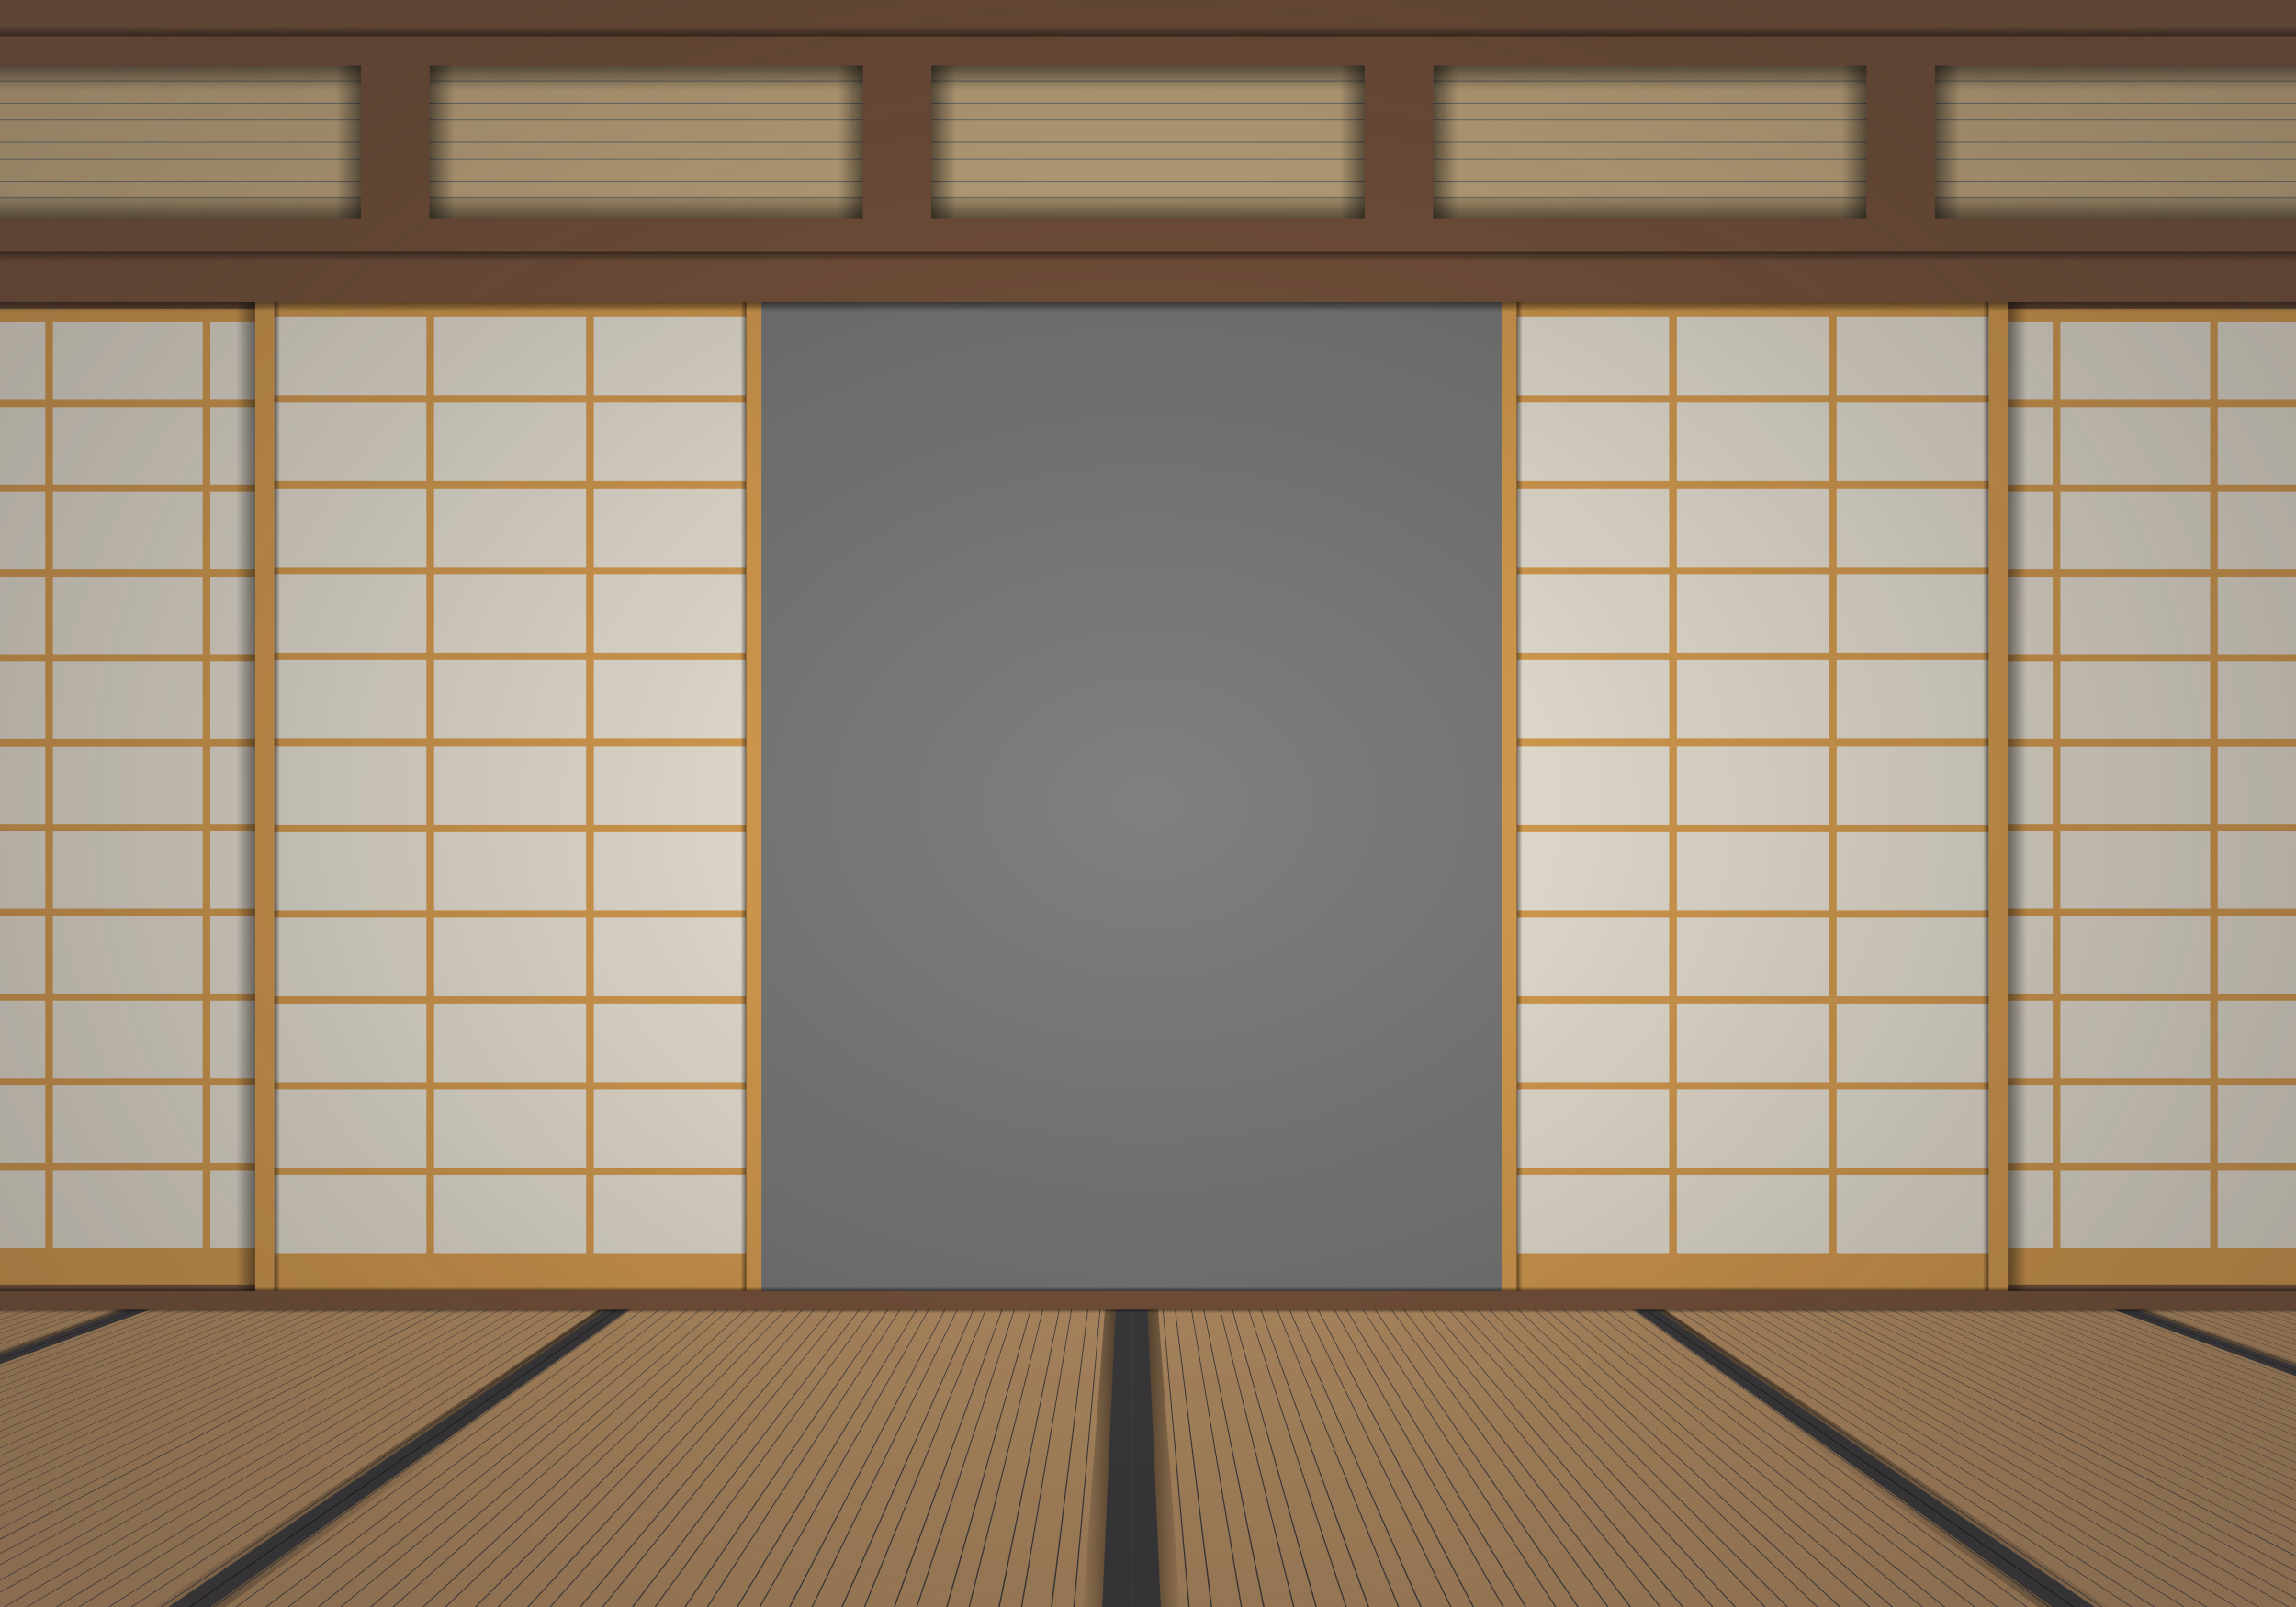 <?xml version="1.0" encoding="utf-8"?>
<!-- Generator: Adobe Illustrator 21.0.0, SVG Export Plug-In . SVG Version: 6.00 Build 0)  -->
<svg version="1.1" id="Layer_1" xmlns="http://www.w3.org/2000/svg" xmlns:xlink="http://www.w3.org/1999/xlink" x="0px" y="0px"
	 width="1400px" height="980px" viewBox="0 0 1400 980" enable-background="new 0 0 1400 980" xml:space="preserve">
<rect x="0" y="0" width="1400" height="980" fill="#808080" stroke="none"/>
<g>
	<defs>
		<rect id="SVGID_1_" width="1400" height="980"/>
	</defs>
	<clipPath id="SVGID_2_">
		<use xlink:href="#SVGID_1_"  overflow="visible"/>
	</clipPath>
	<g clip-path="url(#SVGID_2_)">
		<g>
			<g>
				<polygon fill="#414042" points="688.914,1085.962 -978.79,1085.962 -13.357,793.813 
					689.462,793.813 				"/>
			</g>
			<polygon fill="#C49A6C" points="668.13,1085.962 646.066,1085.962 671.404,793.813 
				680.702,793.813 			"/>
			<polygon fill="#C49A6C" points="645.073,1085.962 628.783,1085.962 664.121,793.813 
				670.985,793.813 			"/>
			<polygon fill="#C49A6C" points="627.719,1085.962 605.655,1085.962 654.374,793.813 
				663.672,793.813 			"/>
			<polygon fill="#C49A6C" points="604.662,1085.962 588.373,1085.962 647.09,793.813 
				653.955,793.813 			"/>
			<polygon fill="#C49A6C" points="587.308,1085.962 565.244,1085.962 637.343,793.813 
				646.642,793.813 			"/>
			<polygon fill="#C49A6C" points="564.251,1085.962 547.962,1085.962 630.06,793.813 
				636.925,793.813 			"/>
			<polygon fill="#C49A6C" points="546.897,1085.962 524.833,1085.962 620.313,793.813 
				629.611,793.813 			"/>
			<polygon fill="#C49A6C" points="523.84,1085.962 507.551,1085.962 613.03,793.813 
				619.895,793.813 			"/>
			<polygon fill="#C49A6C" points="506.486,1085.962 484.423,1085.962 603.283,793.813 
				612.581,793.813 			"/>
			<polygon fill="#C49A6C" points="483.429,1085.962 467.14,1085.962 595.999,793.813 
				602.864,793.813 			"/>
			<polygon fill="#C49A6C" points="466.075,1085.962 444.012,1085.962 586.253,793.813 
				595.551,793.813 			"/>
			<polygon fill="#C49A6C" points="443.018,1085.962 426.729,1085.962 578.969,793.813 
				585.834,793.813 			"/>
			<polygon fill="#C49A6C" points="425.665,1085.962 403.601,1085.962 569.222,793.813 
				578.521,793.813 			"/>
			<polygon fill="#C49A6C" points="402.607,1085.962 386.318,1085.962 561.939,793.813 
				568.804,793.813 			"/>
			<polygon fill="#C49A6C" points="385.254,1085.962 363.19,1085.962 552.192,793.813 
				561.49,793.813 			"/>
			<polygon fill="#C49A6C" points="362.197,1085.962 345.907,1085.962 544.909,793.813 
				551.773,793.813 			"/>
			<polygon fill="#C49A6C" points="344.843,1085.962 322.779,1085.962 535.162,793.813 
				544.46,793.813 			"/>
			<polygon fill="#C49A6C" points="321.786,1085.962 305.496,1085.962 527.878,793.813 534.743,793.813 
							"/>
			<polygon fill="#C49A6C" points="304.432,1085.962 282.368,1085.962 518.131,793.813 
				527.43,793.813 			"/>
			<polygon fill="#C49A6C" points="281.375,1085.962 265.086,1085.962 510.848,793.813 
				517.713,793.813 			"/>
			<polygon fill="#C49A6C" points="264.021,1085.962 241.957,1085.962 501.101,793.813 
				510.399,793.813 			"/>
			<polygon fill="#C49A6C" points="240.964,1085.962 224.675,1085.962 493.818,793.813 
				500.682,793.813 			"/>
			<polygon fill="#C49A6C" points="223.61,1085.962 201.546,1085.962 484.071,793.813 
				493.369,793.813 			"/>
			<polygon fill="#C49A6C" points="200.553,1085.962 184.264,1085.962 476.787,793.813 
				483.652,793.813 			"/>
			<polygon fill="#C49A6C" points="183.199,1085.962 161.136,1085.962 467.04,793.813 
				476.339,793.813 			"/>
			<polygon fill="#C49A6C" points="160.142,1085.962 143.853,1085.962 459.757,793.813 
				466.622,793.813 			"/>
			<polygon fill="#C49A6C" points="142.788,1085.962 120.725,1085.962 450.01,793.813 
				459.308,793.813 			"/>
			<polygon fill="#C49A6C" points="119.731,1085.962 103.442,1085.962 442.727,793.813 
				449.592,793.813 			"/>
			<polygon fill="#C49A6C" points="102.378,1085.962 80.314,1085.962 432.98,793.813 
				442.278,793.813 			"/>
			<polygon fill="#C49A6C" points="79.32,1085.962 63.031,1085.962 425.696,793.813 
				432.561,793.813 			"/>
			<polygon fill="#C49A6C" points="61.967,1085.962 39.903,1085.962 415.95,793.813 425.248,793.813 
							"/>
			<polygon fill="#C49A6C" points="38.91,1085.962 22.62,1085.962 408.666,793.813 415.531,793.813 
							"/>
			<polygon fill="#C49A6C" points="21.556,1085.962 -0.508,1085.962 398.919,793.813 408.218,793.813 
							"/>
			<polygon fill="#C49A6C" points="-1.501,1085.962 -17.79,1085.962 391.636,793.813 
				398.501,793.813 			"/>
			<polygon fill="#C49A6C" points="-18.855,1085.962 -40.919,1085.962 381.889,793.813 
				391.187,793.813 			"/>
			<polygon fill="#C49A6C" points="-41.912,1085.962 -58.201,1085.962 374.606,793.813 
				381.47,793.813 			"/>
			<polygon fill="#C49A6C" points="-284.827,1085.962 -301.117,1085.962 272.234,793.813 
				279.099,793.813 			"/>
			<polygon fill="#C49A6C" points="-302.181,1085.962 -324.245,1085.962 262.487,793.813 
				271.786,793.813 			"/>
			<polygon fill="#C49A6C" points="-325.238,1085.962 -341.527,1085.962 255.204,793.813 
				262.069,793.813 			"/>
			<polygon fill="#C49A6C" points="-342.592,1085.962 -364.656,1085.962 245.457,793.813 
				254.755,793.813 			"/>
			<polygon fill="#C49A6C" points="-365.649,1085.962 -381.938,1085.962 238.174,793.813 
				245.038,793.813 			"/>
			<polygon fill="#C49A6C" points="-383.003,1085.962 -405.067,1085.962 228.427,793.813 
				237.725,793.813 			"/>
			<polygon fill="#C49A6C" points="-406.06,1085.962 -422.349,1085.962 221.143,793.813 
				228.008,793.813 			"/>
			<polygon fill="#C49A6C" points="-423.414,1085.962 -445.477,1085.962 211.396,793.813 
				220.695,793.813 			"/>
			<polygon fill="#C49A6C" points="-446.471,1085.962 -462.76,1085.962 204.113,793.813 
				210.978,793.813 			"/>
			<polygon fill="#C49A6C" points="-463.825,1085.962 -485.888,1085.962 194.366,793.813 
				203.664,793.813 			"/>
			<polygon fill="#C49A6C" points="-486.882,1085.962 -503.171,1085.962 187.083,793.813 
				193.947,793.813 			"/>
			<polygon fill="#C49A6C" points="-504.235,1085.962 -526.299,1085.962 177.336,793.813 
				186.634,793.813 			"/>
			<polygon fill="#C49A6C" points="-527.293,1085.962 -543.582,1085.962 170.052,793.813 
				176.917,793.813 			"/>
			<polygon fill="#C49A6C" points="-544.646,1085.962 -566.71,1085.962 160.306,793.813 
				169.604,793.813 			"/>
			<polygon fill="#C49A6C" points="-567.703,1085.962 -583.993,1085.962 153.022,793.813 
				159.887,793.813 			"/>
			<polygon fill="#C49A6C" points="-585.057,1085.962 -607.121,1085.962 143.275,793.813 
				152.574,793.813 			"/>
			<polygon fill="#C49A6C" points="-608.114,1085.962 -624.404,1085.962 135.992,793.813 
				142.857,793.813 			"/>
			<polygon fill="#C49A6C" points="-625.468,1085.962 -647.532,1085.962 126.245,793.813 
				135.543,793.813 			"/>
			<polygon fill="#C49A6C" points="-648.525,1085.962 -664.814,1085.962 118.962,793.813 
				125.826,793.813 			"/>
			<polygon fill="#C49A6C" points="-665.879,1085.962 -687.943,1085.962 109.215,793.813 
				118.513,793.813 			"/>
			<polygon fill="#C49A6C" points="-688.936,1085.962 -705.225,1085.962 101.931,793.813 
				108.796,793.813 			"/>
			<polygon fill="#C49A6C" points="-706.29,1085.962 -728.353,1085.962 92.184,793.813 
				101.483,793.813 			"/>
			<polygon fill="#C49A6C" points="-729.347,1085.962 -745.636,1085.962 84.901,793.813 
				91.766,793.813 			"/>
			<polygon fill="#C49A6C" points="-746.701,1085.962 -768.764,1085.962 75.154,793.813 
				84.452,793.813 			"/>
			<polygon fill="#C49A6C" points="-769.758,1085.962 -786.047,1085.962 67.871,793.813 
				74.735,793.813 			"/>
			<polygon fill="#C49A6C" points="-787.112,1085.962 -809.175,1085.962 58.124,793.813 
				67.422,793.813 			"/>
			<polygon fill="#C49A6C" points="-810.169,1085.962 -826.458,1085.962 50.84,793.813 
				57.705,793.813 			"/>
			<polygon fill="#C49A6C" points="-827.522,1085.962 -849.586,1085.962 41.093,793.813 
				50.392,793.813 			"/>
			<polygon fill="#C49A6C" points="-850.58,1085.962 -866.869,1085.962 33.81,793.813 
				40.675,793.813 			"/>
			<polygon fill="#C49A6C" points="-867.933,1085.962 -889.997,1085.962 24.063,793.813 
				33.361,793.813 			"/>
			<polygon fill="#C49A6C" points="-890.99,1085.962 -907.28,1085.962 16.78,793.813 
				23.645,793.813 			"/>
			<polygon fill="#C49A6C" points="-908.344,1085.962 -930.408,1085.962 7.033,793.813 
				16.331,793.813 			"/>
			<polygon fill="#C49A6C" points="-931.401,1085.962 -947.69,1085.962 -0.251,793.813 
				6.614,793.813 			"/>
			<polygon fill="#C49A6C" points="-948.755,1085.962 -970.819,1085.962 -9.997,793.813 
				-0.699,793.813 			"/>
			<polygon fill="#C49A6C" points="-971.812,1085.962 -988.101,1085.962 -17.281,793.813 
				-10.416,793.813 			"/>
			<polygon fill="#C49A6C" points="-59.266,1085.962 -81.33,1085.962 364.859,793.813 
				374.157,793.813 			"/>
			<polygon fill="#C49A6C" points="-82.323,1085.962 -98.612,1085.962 357.575,793.813 
				364.44,793.813 			"/>
			<polygon fill="#C49A6C" points="-99.677,1085.962 -121.74,1085.962 347.828,793.813 
				357.127,793.813 			"/>
			<polygon fill="#C49A6C" points="-122.734,1085.962 -139.023,1085.962 340.545,793.813 
				347.41,793.813 			"/>
			<polygon fill="#C49A6C" points="-140.088,1085.962 -162.151,1085.962 330.798,793.813 
				340.096,793.813 			"/>
			<polygon fill="#C49A6C" points="-163.145,1085.962 -179.434,1085.962 323.515,793.813 
				330.379,793.813 			"/>
			<polygon fill="#C49A6C" points="-180.499,1085.962 -202.562,1085.962 313.768,793.813 
				323.066,793.813 			"/>
			<polygon fill="#C49A6C" points="-203.556,1085.962 -219.845,1085.962 306.484,793.813 
				313.349,793.813 			"/>
			<polygon fill="#C49A6C" points="-220.909,1085.962 -242.973,1085.962 296.737,793.813 
				306.036,793.813 			"/>
			<polygon fill="#C49A6C" points="-243.967,1085.962 -260.256,1085.962 289.454,793.813 
				296.319,793.813 			"/>
			<polygon fill="#C49A6C" points="-261.32,1085.962 -283.384,1085.962 279.707,793.813 
				289.005,793.813 			"/>
			<g opacity="0.5">
				
					<linearGradient id="SVGID_3_" gradientUnits="userSpaceOnUse" x1="-2078.33" y1="100.402" x2="-2078.33" y2="72.181" gradientTransform="matrix(4.489659e-11 -1 -1 -4.489659e-11 752.742 -1138.442)">
					<stop  offset="0.225" style="stop-color:#000000;stop-opacity:0"/>
					<stop  offset="1" style="stop-color:#000000"/>
				</linearGradient>
				<polygon fill="url(#SVGID_3_)" points="674.048,793.813 652.34,1085.962 667.796,1085.962 
					680.561,793.813 				"/>
			</g>
			<g>
				<polygon fill="#414042" points="689.86,1085.962 667.367,1085.962 680.381,793.813 
					689.86,793.813 				"/>
			</g>
			<g>
				<g>
					<polygon fill="#231F20" points="-26.49,1085.962 -47.362,1085.962 379.174,793.813 
						387.97,793.813 					"/>
				</g>
				<g>
					<g opacity="0.5">
						
							<linearGradient id="SVGID_4_" gradientUnits="userSpaceOnUse" x1="-2078.33" y1="817.038" x2="-2078.33" y2="375.883" gradientTransform="matrix(4.489659e-11 -1 -1 -4.489659e-11 752.742 -1138.442)">
							<stop  offset="0.225" style="stop-color:#000000;stop-opacity:0"/>
							<stop  offset="1" style="stop-color:#000000"/>
						</linearGradient>
						<polygon fill="url(#SVGID_4_)" points="372.037,793.813 -64.296,1085.962 -52.852,1085.962 
							376.86,793.813 						"/>
					</g>
					<g opacity="0.5">
						
							<linearGradient id="SVGID_5_" gradientUnits="userSpaceOnUse" x1="-2078.33" y1="1938.368" x2="-2078.33" y2="1522.262" gradientTransform="matrix(0 -1 1 0 -1543.262 -1138.442)">
							<stop  offset="0.225" style="stop-color:#000000;stop-opacity:0"/>
							<stop  offset="1" style="stop-color:#000000"/>
						</linearGradient>
						<polygon fill="url(#SVGID_5_)" points="395.106,793.813 -9.556,1085.962 -21,1085.962 
							390.284,793.813 						"/>
					</g>
					<g>
						<polygon fill="#414042" points="-37.714,1085.962 -53.169,1085.962 376.726,793.813 
							383.239,793.813 						"/>
					</g>
					<g>
						<polygon fill="#414042" points="-20.592,1085.962 -36.047,1085.962 383.942,793.813 
							390.455,793.813 						"/>
					</g>
				</g>
			</g>
			<g>
				<g>
					<polygon fill="#231F20" points="-704.428,1085.962 -725.3,1085.962 93.471,793.813 
						102.267,793.813 					"/>
				</g>
				<g>
					<g opacity="0.5">
						
							<linearGradient id="SVGID_6_" gradientUnits="userSpaceOnUse" x1="-2078.33" y1="1494.976" x2="-2078.33" y2="661.585" gradientTransform="matrix(4.489659e-11 -1 -1 -4.489659e-11 752.742 -1138.442)">
							<stop  offset="0.225" style="stop-color:#000000;stop-opacity:0"/>
							<stop  offset="1" style="stop-color:#000000"/>
						</linearGradient>
						<polygon fill="url(#SVGID_6_)" points="86.335,793.813 -742.234,1085.962 -730.79,1085.962 
							91.157,793.813 						"/>
					</g>
					<g opacity="0.5">
						
							<linearGradient id="SVGID_7_" gradientUnits="userSpaceOnUse" x1="-2078.33" y1="1652.666" x2="-2078.33" y2="844.324" gradientTransform="matrix(0 -1 1 0 -1543.262 -1138.442)">
							<stop  offset="0.225" style="stop-color:#000000;stop-opacity:0"/>
							<stop  offset="1" style="stop-color:#000000"/>
						</linearGradient>
						<polygon fill="url(#SVGID_7_)" points="109.404,793.813 -687.494,1085.962 -698.938,1085.962 
							104.581,793.813 						"/>
					</g>
					<g>
						<polygon fill="#414042" points="-715.653,1085.962 -731.107,1085.962 91.024,793.813 
							97.537,793.813 						"/>
					</g>
					<g>
						<polygon fill="#414042" points="-698.531,1085.962 -713.985,1085.962 98.239,793.813 
							104.753,793.813 						"/>
					</g>
				</g>
			</g>
		</g>
		<g>
			<g>
				<polygon fill="#414042" points="690.97,1085.962 2358.675,1085.962 1393.242,793.813 
					690.423,793.813 				"/>
			</g>
			<polygon fill="#C49A6C" points="711.755,1085.962 733.819,1085.962 708.481,793.813 
				699.182,793.813 			"/>
			<polygon fill="#C49A6C" points="734.812,1085.962 751.101,1085.962 715.764,793.813 
				708.899,793.813 			"/>
			<polygon fill="#C49A6C" points="752.166,1085.962 774.229,1085.962 725.511,793.813 
				716.213,793.813 			"/>
			<polygon fill="#C49A6C" points="775.223,1085.962 791.512,1085.962 732.794,793.813 
				725.93,793.813 			"/>
			<polygon fill="#C49A6C" points="792.577,1085.962 814.64,1085.962 742.541,793.813 
				733.243,793.813 			"/>
			<polygon fill="#C49A6C" points="815.634,1085.962 831.923,1085.962 749.825,793.813 
				742.96,793.813 			"/>
			<polygon fill="#C49A6C" points="832.987,1085.962 855.051,1085.962 759.571,793.813 
				750.273,793.813 			"/>
			<polygon fill="#C49A6C" points="856.045,1085.962 872.334,1085.962 766.855,793.813 
				759.99,793.813 			"/>
			<polygon fill="#C49A6C" points="873.398,1085.962 895.462,1085.962 776.602,793.813 
				767.303,793.813 			"/>
			<polygon fill="#C49A6C" points="896.455,1085.962 912.745,1085.962 783.885,793.813 
				777.02,793.813 			"/>
			<polygon fill="#C49A6C" points="913.809,1085.962 935.873,1085.962 793.632,793.813 
				784.334,793.813 			"/>
			<polygon fill="#C49A6C" points="936.866,1085.962 953.156,1085.962 800.915,793.813 
				794.051,793.813 			"/>
			<polygon fill="#C49A6C" points="954.22,1085.962 976.284,1085.962 810.662,793.813 
				801.364,793.813 			"/>
			<polygon fill="#C49A6C" points="977.277,1085.962 993.566,1085.962 817.946,793.813 
				811.081,793.813 			"/>
			<polygon fill="#C49A6C" points="994.631,1085.962 1016.695,1085.962 827.693,793.813 
				818.394,793.813 			"/>
			<polygon fill="#C49A6C" points="1017.688,1085.962 1033.977,1085.962 834.976,793.813 
				828.111,793.813 			"/>
			<polygon fill="#C49A6C" points="1035.042,1085.962 1057.105,1085.962 844.723,793.813 
				835.425,793.813 			"/>
			<polygon fill="#C49A6C" points="1058.099,1085.962 1074.388,1085.962 852.006,793.813 
				845.142,793.813 			"/>
			<polygon fill="#C49A6C" points="1075.453,1085.962 1097.516,1085.962 861.753,793.813 
				852.455,793.813 			"/>
			<polygon fill="#C49A6C" points="1098.51,1085.962 1114.799,1085.962 869.037,793.813 
				862.172,793.813 			"/>
			<polygon fill="#C49A6C" points="1115.864,1085.962 1137.927,1085.962 878.784,793.813 
				869.485,793.813 			"/>
			<polygon fill="#C49A6C" points="1138.921,1085.962 1155.21,1085.962 886.067,793.813 
				879.202,793.813 			"/>
			<polygon fill="#C49A6C" points="1156.274,1085.962 1178.338,1085.962 895.814,793.813 
				886.516,793.813 			"/>
			<polygon fill="#C49A6C" points="1179.332,1085.962 1195.621,1085.962 903.097,793.813 
				896.232,793.813 			"/>
			<polygon fill="#C49A6C" points="1196.685,1085.962 1218.749,1085.962 912.844,793.813 
				903.546,793.813 			"/>
			<polygon fill="#C49A6C" points="1219.742,1085.962 1236.032,1085.962 920.128,793.813 
				913.263,793.813 			"/>
			<polygon fill="#C49A6C" points="1237.096,1085.962 1259.16,1085.962 929.874,793.813 
				920.576,793.813 			"/>
			<polygon fill="#C49A6C" points="1260.153,1085.962 1276.443,1085.962 937.158,793.813 
				930.293,793.813 			"/>
			<polygon fill="#C49A6C" points="1277.507,1085.962 1299.571,1085.962 946.905,793.813 
				937.606,793.813 			"/>
			<polygon fill="#C49A6C" points="1300.564,1085.962 1316.853,1085.962 954.188,793.813 
				947.323,793.813 			"/>
			<polygon fill="#C49A6C" points="1317.918,1085.962 1339.982,1085.962 963.935,793.813 
				954.637,793.813 			"/>
			<polygon fill="#C49A6C" points="1340.975,1085.962 1357.264,1085.962 971.218,793.813 
				964.354,793.813 			"/>
			<polygon fill="#C49A6C" points="1358.329,1085.962 1380.392,1085.962 980.965,793.813 
				971.667,793.813 			"/>
			<polygon fill="#C49A6C" points="1381.386,1085.962 1397.675,1085.962 988.249,793.813 
				981.384,793.813 			"/>
			<polygon fill="#C49A6C" points="1398.74,1085.962 1420.803,1085.962 997.996,793.813 
				988.697,793.813 			"/>
			<polygon fill="#C49A6C" points="1421.797,1085.962 1438.086,1085.962 1005.279,793.813 
				998.414,793.813 			"/>
			<polygon fill="#C49A6C" points="1664.712,1085.962 1681.001,1085.962 1107.65,793.813 
				1100.786,793.813 			"/>
			<polygon fill="#C49A6C" points="1682.066,1085.962 1704.129,1085.962 1117.397,793.813 
				1108.099,793.813 			"/>
			<polygon fill="#C49A6C" points="1705.123,1085.962 1721.412,1085.962 1124.681,793.813 
				1117.816,793.813 			"/>
			<polygon fill="#C49A6C" points="1722.477,1085.962 1744.54,1085.962 1134.428,793.813 
				1125.129,793.813 			"/>
			<polygon fill="#C49A6C" points="1745.534,1085.962 1761.823,1085.962 1141.711,793.813 
				1134.846,793.813 			"/>
			<polygon fill="#C49A6C" points="1762.887,1085.962 1784.951,1085.962 1151.458,793.813 
				1142.16,793.813 			"/>
			<polygon fill="#C49A6C" points="1785.945,1085.962 1802.234,1085.962 1158.741,793.813 
				1151.877,793.813 			"/>
			<polygon fill="#C49A6C" points="1803.298,1085.962 1825.362,1085.962 1168.488,793.813 
				1159.19,793.813 			"/>
			<polygon fill="#C49A6C" points="1826.355,1085.962 1842.645,1085.962 1175.772,793.813 
				1168.907,793.813 			"/>
			<polygon fill="#C49A6C" points="1843.709,1085.962 1865.773,1085.962 1185.518,793.813 
				1176.22,793.813 			"/>
			<polygon fill="#C49A6C" points="1866.766,1085.962 1883.056,1085.962 1192.802,793.813 
				1185.937,793.813 			"/>
			<polygon fill="#C49A6C" points="1884.12,1085.962 1906.184,1085.962 1202.549,793.813 
				1193.25,793.813 			"/>
			<polygon fill="#C49A6C" points="1907.177,1085.962 1923.466,1085.962 1209.832,793.813 
				1202.967,793.813 			"/>
			<polygon fill="#C49A6C" points="1924.531,1085.962 1946.595,1085.962 1219.579,793.813 
				1210.281,793.813 			"/>
			<polygon fill="#C49A6C" points="1947.588,1085.962 1963.877,1085.962 1226.862,793.813 
				1219.998,793.813 			"/>
			<polygon fill="#C49A6C" points="1964.942,1085.962 1987.005,1085.962 1236.609,793.813 
				1227.311,793.813 			"/>
			<polygon fill="#C49A6C" points="1987.999,1085.962 2004.288,1085.962 1243.893,793.813 
				1237.028,793.813 			"/>
			<polygon fill="#C49A6C" points="2005.353,1085.962 2027.416,1085.962 1253.64,793.813 
				1244.341,793.813 			"/>
			<polygon fill="#C49A6C" points="2028.41,1085.962 2044.699,1085.962 1260.923,793.813 
				1254.058,793.813 			"/>
			<polygon fill="#C49A6C" points="2045.764,1085.962 2067.827,1085.962 1270.67,793.813 
				1261.372,793.813 			"/>
			<polygon fill="#C49A6C" points="2068.821,1085.962 2085.11,1085.962 1277.953,793.813 
				1271.089,793.813 			"/>
			<polygon fill="#C49A6C" points="2086.174,1085.962 2108.238,1085.962 1287.7,793.813 
				1278.402,793.813 			"/>
			<polygon fill="#C49A6C" points="2109.231,1085.962 2125.521,1085.962 1294.984,793.813 
				1288.119,793.813 			"/>
			<polygon fill="#C49A6C" points="2126.585,1085.962 2148.649,1085.962 1304.731,793.813 
				1295.432,793.813 			"/>
			<polygon fill="#C49A6C" points="2149.642,1085.962 2165.932,1085.962 1312.014,793.813 
				1305.149,793.813 			"/>
			<polygon fill="#C49A6C" points="2166.996,1085.962 2189.06,1085.962 1321.761,793.813 
				1312.463,793.813 			"/>
			<polygon fill="#C49A6C" points="2190.053,1085.962 2206.343,1085.962 1329.044,793.813 
				1322.179,793.813 			"/>
			<polygon fill="#C49A6C" points="2207.407,1085.962 2229.471,1085.962 1338.791,793.813 
				1329.493,793.813 			"/>
			<polygon fill="#C49A6C" points="2230.464,1085.962 2246.753,1085.962 1346.074,793.813 
				1339.21,793.813 			"/>
			<polygon fill="#C49A6C" points="2247.818,1085.962 2269.882,1085.962 1355.821,793.813 
				1346.523,793.813 			"/>
			<polygon fill="#C49A6C" points="2270.875,1085.962 2287.164,1085.962 1363.105,793.813 
				1356.24,793.813 			"/>
			<polygon fill="#C49A6C" points="2288.229,1085.962 2310.292,1085.962 1372.852,793.813 
				1363.553,793.813 			"/>
			<polygon fill="#C49A6C" points="2311.286,1085.962 2327.575,1085.962 1380.135,793.813 
				1373.27,793.813 			"/>
			<polygon fill="#C49A6C" points="2328.64,1085.962 2350.703,1085.962 1389.882,793.813 
				1380.584,793.813 			"/>
			<polygon fill="#C49A6C" points="2351.697,1085.962 2367.986,1085.962 1397.165,793.813 
				1390.301,793.813 			"/>
			<polygon fill="#C49A6C" points="1439.151,1085.962 1461.214,1085.962 1015.026,793.813 
				1005.728,793.813 			"/>
			<polygon fill="#C49A6C" points="1462.208,1085.962 1478.497,1085.962 1022.309,793.813 
				1015.445,793.813 			"/>
			<polygon fill="#C49A6C" points="1479.561,1085.962 1501.625,1085.962 1032.056,793.813 
				1022.758,793.813 			"/>
			<polygon fill="#C49A6C" points="1502.619,1085.962 1518.908,1085.962 1039.34,793.813 
				1032.475,793.813 			"/>
			<polygon fill="#C49A6C" points="1519.972,1085.962 1542.036,1085.962 1049.087,793.813 
				1039.788,793.813 			"/>
			<polygon fill="#C49A6C" points="1543.029,1085.962 1559.319,1085.962 1056.37,793.813 
				1049.505,793.813 			"/>
			<polygon fill="#C49A6C" points="1560.383,1085.962 1582.447,1085.962 1066.117,793.813 
				1056.818,793.813 			"/>
			<polygon fill="#C49A6C" points="1583.44,1085.962 1599.729,1085.962 1073.4,793.813 
				1066.535,793.813 			"/>
			<polygon fill="#C49A6C" points="1600.794,1085.962 1622.858,1085.962 1083.147,793.813 
				1073.849,793.813 			"/>
			<polygon fill="#C49A6C" points="1623.851,1085.962 1640.14,1085.962 1090.431,793.813 
				1083.566,793.813 			"/>
			<polygon fill="#C49A6C" points="1641.205,1085.962 1663.269,1085.962 1100.177,793.813 
				1090.879,793.813 			"/>
			<g opacity="0.5">
				
					<linearGradient id="SVGID_8_" gradientUnits="userSpaceOnUse" x1="-2078.33" y1="1678.951" x2="-2078.33" y2="1650.73" gradientTransform="matrix(0 -1 1 0 -951.407 -1138.442)">
					<stop  offset="0.225" style="stop-color:#000000;stop-opacity:0"/>
					<stop  offset="1" style="stop-color:#000000"/>
				</linearGradient>
				<polygon fill="url(#SVGID_8_)" points="705.836,793.813 727.544,1085.962 712.089,1085.962 
					699.323,793.813 				"/>
			</g>
			<g>
				<polygon fill="#414042" points="690.024,1085.962 712.517,1085.962 699.504,793.813 
					690.024,793.813 				"/>
			</g>
			<g>
				<g>
					<polygon fill="#231F20" points="1406.375,1085.962 1427.247,1085.962 1000.711,793.813 
						991.915,793.813 					"/>
				</g>
				<g>
					<g opacity="0.5">
						
							<linearGradient id="SVGID_9_" gradientUnits="userSpaceOnUse" x1="-2078.33" y1="2395.587" x2="-2078.33" y2="1954.432" gradientTransform="matrix(0 -1 1 0 -951.407 -1138.442)">
							<stop  offset="0.225" style="stop-color:#000000;stop-opacity:0"/>
							<stop  offset="1" style="stop-color:#000000"/>
						</linearGradient>
						<polygon fill="url(#SVGID_9_)" points="1007.847,793.813 1444.18,1085.962 1432.736,1085.962 
							1003.025,793.813 						"/>
					</g>
					<g opacity="0.5">
						
							<linearGradient id="SVGID_10_" gradientUnits="userSpaceOnUse" x1="-2078.33" y1="359.819" x2="-2078.33" y2="-56.287" gradientTransform="matrix(4.489659e-11 -1 -1 -4.489659e-11 1344.597 -1138.442)">
							<stop  offset="0.225" style="stop-color:#000000;stop-opacity:0"/>
							<stop  offset="1" style="stop-color:#000000"/>
						</linearGradient>
						<polygon fill="url(#SVGID_10_)" points="984.778,793.813 1389.441,1085.962 1400.885,1085.962 
							989.601,793.813 						"/>
					</g>
					<g>
						<polygon fill="#414042" points="1417.599,1085.962 1433.054,1085.962 1003.158,793.813 
							996.645,793.813 						"/>
					</g>
					<g>
						<polygon fill="#414042" points="1400.477,1085.962 1415.931,1085.962 995.942,793.813 
							989.429,793.813 						"/>
					</g>
				</g>
			</g>
			<g>
				<g>
					<polygon fill="#231F20" points="2084.313,1085.962 2105.185,1085.962 1286.414,793.813 
						1277.618,793.813 					"/>
				</g>
				<g>
					<g opacity="0.5">
						
							<linearGradient id="SVGID_11_" gradientUnits="userSpaceOnUse" x1="-2078.33" y1="3073.526" x2="-2078.33" y2="2240.134" gradientTransform="matrix(0 -1 1 0 -951.407 -1138.442)">
							<stop  offset="0.225" style="stop-color:#000000;stop-opacity:0"/>
							<stop  offset="1" style="stop-color:#000000"/>
						</linearGradient>
						<polygon fill="url(#SVGID_11_)" points="1293.55,793.813 2122.119,1085.962 2110.675,1085.962 
							1288.727,793.813 						"/>
					</g>
					<g opacity="0.5">
						
							<linearGradient id="SVGID_12_" gradientUnits="userSpaceOnUse" x1="-2078.33" y1="74.116" x2="-2078.33" y2="-734.225" gradientTransform="matrix(4.489659e-11 -1 -1 -4.489659e-11 1344.597 -1138.442)">
							<stop  offset="0.225" style="stop-color:#000000;stop-opacity:0"/>
							<stop  offset="1" style="stop-color:#000000"/>
						</linearGradient>
						<polygon fill="url(#SVGID_12_)" points="1270.481,793.813 2067.379,1085.962 2078.823,1085.962 
							1275.304,793.813 						"/>
					</g>
					<g>
						<polygon fill="#414042" points="2095.537,1085.962 2110.992,1085.962 1288.861,793.813 
							1282.348,793.813 						"/>
					</g>
					<g>
						<polygon fill="#414042" points="2078.415,1085.962 2093.87,1085.962 1281.645,793.813 
							1275.132,793.813 						"/>
					</g>
				</g>
			</g>
		</g>
	</g>
	<g clip-path="url(#SVGID_2_)">
		<g>
			<rect x="-75.217" y="187.741" fill="#E2A554" width="304.133" height="595.748"/>
			<g>
				<rect x="-63.712" y="196.523" fill="#F4EDDF" width="91.322" height="47.321"/>
				<rect x="32.253" y="196.523" fill="#F4EDDF" width="91.322" height="47.321"/>
				<rect x="128.218" y="196.523" fill="#F4EDDF" width="91.322" height="47.321"/>
			</g>
			<g>
				<rect x="-63.712" y="248.24" fill="#F4EDDF" width="91.322" height="47.321"/>
				<rect x="32.253" y="248.24" fill="#F4EDDF" width="91.322" height="47.321"/>
				<rect x="128.218" y="248.24" fill="#F4EDDF" width="91.322" height="47.321"/>
			</g>
			<g>
				<rect x="-63.712" y="299.957" fill="#F4EDDF" width="91.322" height="47.321"/>
				<rect x="32.253" y="299.957" fill="#F4EDDF" width="91.322" height="47.321"/>
				<rect x="128.218" y="299.957" fill="#F4EDDF" width="91.322" height="47.321"/>
			</g>
			<g>
				<rect x="-63.712" y="351.674" fill="#F4EDDF" width="91.322" height="47.321"/>
				<rect x="32.253" y="351.674" fill="#F4EDDF" width="91.322" height="47.321"/>
				<rect x="128.218" y="351.674" fill="#F4EDDF" width="91.322" height="47.321"/>
			</g>
			<g>
				<rect x="-63.712" y="403.391" fill="#F4EDDF" width="91.322" height="47.321"/>
				<rect x="32.253" y="403.391" fill="#F4EDDF" width="91.322" height="47.321"/>
				<rect x="128.218" y="403.391" fill="#F4EDDF" width="91.322" height="47.321"/>
			</g>
			<g>
				<rect x="-63.712" y="455.107" fill="#F4EDDF" width="91.322" height="47.321"/>
				<rect x="32.253" y="455.107" fill="#F4EDDF" width="91.322" height="47.321"/>
				<rect x="128.218" y="455.107" fill="#F4EDDF" width="91.322" height="47.321"/>
			</g>
			<g>
				<rect x="-63.712" y="506.824" fill="#F4EDDF" width="91.322" height="47.321"/>
				<rect x="32.253" y="506.824" fill="#F4EDDF" width="91.322" height="47.321"/>
				<rect x="128.218" y="506.824" fill="#F4EDDF" width="91.322" height="47.321"/>
			</g>
			<g>
				<rect x="-63.712" y="558.541" fill="#F4EDDF" width="91.322" height="47.321"/>
				<rect x="32.253" y="558.541" fill="#F4EDDF" width="91.322" height="47.321"/>
				<rect x="128.218" y="558.541" fill="#F4EDDF" width="91.322" height="47.321"/>
			</g>
			<g>
				<rect x="-63.712" y="610.258" fill="#F4EDDF" width="91.322" height="47.321"/>
				<rect x="32.253" y="610.258" fill="#F4EDDF" width="91.322" height="47.321"/>
				<rect x="128.218" y="610.258" fill="#F4EDDF" width="91.322" height="47.321"/>
			</g>
			<g>
				<rect x="-63.712" y="661.975" fill="#F4EDDF" width="91.322" height="47.321"/>
				<rect x="32.253" y="661.975" fill="#F4EDDF" width="91.322" height="47.321"/>
				<rect x="128.218" y="661.975" fill="#F4EDDF" width="91.322" height="47.321"/>
			</g>
			<g>
				<rect x="-63.712" y="713.692" fill="#F4EDDF" width="91.322" height="47.321"/>
				<rect x="32.253" y="713.692" fill="#F4EDDF" width="91.322" height="47.321"/>
				<rect x="128.218" y="713.692" fill="#F4EDDF" width="91.322" height="47.321"/>
			</g>
			
				<linearGradient id="SVGID_13_" gradientUnits="userSpaceOnUse" x1="-1623.986" y1="63.749" x2="-1623.986" y2="59.363" gradientTransform="matrix(0 -1 1 0 -123.075 -1138.442)">
				<stop  offset="0.225" style="stop-color:#000000;stop-opacity:0"/>
				<stop  offset="1" style="stop-color:#000000"/>
			</linearGradient>
			<rect x="-63.712" y="187.741" opacity="0.5" fill="url(#SVGID_13_)" width="4.386" height="595.605"/>
			
				<linearGradient id="SVGID_14_" gradientUnits="userSpaceOnUse" x1="-1623.986" y1="-26.757" x2="-1623.986" y2="-31.143" gradientTransform="matrix(4.489659e-11 -1 -1 -4.489659e-11 188.655 -1138.442)">
				<stop  offset="0.225" style="stop-color:#000000;stop-opacity:0"/>
				<stop  offset="1" style="stop-color:#000000"/>
			</linearGradient>
			<rect x="215.413" y="187.741" opacity="0.5" fill="url(#SVGID_14_)" width="4.386" height="595.605"/>
		</g>
		<g>
			
				<rect x="-379.065" y="187.741" transform="matrix(-1 -4.489266e-11 4.489266e-11 -1 -453.998 971.23)" fill="#E2A554" width="304.133" height="595.748"/>
			<g>
				
					<rect x="-177.76" y="196.523" transform="matrix(-1 -4.490642e-11 4.490642e-11 -1 -264.197 440.367)" fill="#F4EDDF" width="91.322" height="47.321"/>
				
					<rect x="-273.725" y="196.523" transform="matrix(-1 -4.490642e-11 4.490642e-11 -1 -456.128 440.367)" fill="#F4EDDF" width="91.322" height="47.321"/>
				
					<rect x="-369.69" y="196.523" transform="matrix(-1 -4.490642e-11 4.490642e-11 -1 -648.058 440.367)" fill="#F4EDDF" width="91.322" height="47.321"/>
			</g>
			<g>
				
					<rect x="-177.76" y="248.24" transform="matrix(-1 -4.489621e-11 4.489621e-11 -1 -264.197 543.801)" fill="#F4EDDF" width="91.322" height="47.321"/>
				
					<rect x="-273.725" y="248.24" transform="matrix(-1 -4.488644e-11 4.488644e-11 -1 -456.128 543.801)" fill="#F4EDDF" width="91.322" height="47.321"/>
				
					<rect x="-369.69" y="248.24" transform="matrix(-1 -4.490642e-11 4.490642e-11 -1 -648.058 543.801)" fill="#F4EDDF" width="91.322" height="47.321"/>
			</g>
			<g>
				
					<rect x="-177.76" y="299.957" transform="matrix(-1 -4.489621e-11 4.489621e-11 -1 -264.197 647.235)" fill="#F4EDDF" width="91.322" height="47.321"/>
				
					<rect x="-273.725" y="299.957" transform="matrix(-1 -4.489621e-11 4.489621e-11 -1 -456.128 647.235)" fill="#F4EDDF" width="91.322" height="47.321"/>
				
					<rect x="-369.69" y="299.957" transform="matrix(-1 -4.489621e-11 4.489621e-11 -1 -648.058 647.235)" fill="#F4EDDF" width="91.322" height="47.321"/>
			</g>
			<g>
				
					<rect x="-177.76" y="351.674" transform="matrix(-1 -4.488644e-11 4.488644e-11 -1 -264.197 750.668)" fill="#F4EDDF" width="91.322" height="47.321"/>
				
					<rect x="-273.725" y="351.674" transform="matrix(-1 -4.489621e-11 4.489621e-11 -1 -456.128 750.668)" fill="#F4EDDF" width="91.322" height="47.321"/>
				
					<rect x="-369.69" y="351.674" transform="matrix(-1 -4.489621e-11 4.489621e-11 -1 -648.058 750.668)" fill="#F4EDDF" width="91.322" height="47.321"/>
			</g>
			<g>
				
					<rect x="-177.76" y="403.391" transform="matrix(-1 -4.488644e-11 4.488644e-11 -1 -264.197 854.102)" fill="#F4EDDF" width="91.322" height="47.321"/>
				
					<rect x="-273.725" y="403.391" transform="matrix(-1 -4.489621e-11 4.489621e-11 -1 -456.128 854.102)" fill="#F4EDDF" width="91.322" height="47.321"/>
				
					<rect x="-369.69" y="403.391" transform="matrix(-1 -4.489621e-11 4.489621e-11 -1 -648.058 854.102)" fill="#F4EDDF" width="91.322" height="47.321"/>
			</g>
			<g>
				
					<rect x="-177.76" y="455.107" transform="matrix(-1 -4.489621e-11 4.489621e-11 -1 -264.197 957.536)" fill="#F4EDDF" width="91.322" height="47.321"/>
				
					<rect x="-273.725" y="455.107" transform="matrix(-1 -4.489621e-11 4.489621e-11 -1 -456.128 957.536)" fill="#F4EDDF" width="91.322" height="47.321"/>
				
					<rect x="-369.69" y="455.107" transform="matrix(-1 -4.487622e-11 4.487622e-11 -1 -648.058 957.536)" fill="#F4EDDF" width="91.322" height="47.321"/>
			</g>
			<g>
				
					<rect x="-177.76" y="506.824" transform="matrix(-1 -4.491619e-11 4.491619e-11 -1 -264.197 1060.969)" fill="#F4EDDF" width="91.322" height="47.321"/>
				
					<rect x="-273.725" y="506.824" transform="matrix(-1 -4.489621e-11 4.489621e-11 -1 -456.128 1060.969)" fill="#F4EDDF" width="91.322" height="47.321"/>
				
					<rect x="-369.69" y="506.824" transform="matrix(-1 -4.491619e-11 4.491619e-11 -1 -648.058 1060.969)" fill="#F4EDDF" width="91.322" height="47.321"/>
			</g>
			<g>
				
					<rect x="-177.76" y="558.541" transform="matrix(-1 -4.489621e-11 4.489621e-11 -1 -264.197 1164.403)" fill="#F4EDDF" width="91.322" height="47.321"/>
				
					<rect x="-273.725" y="558.541" transform="matrix(-1 -4.487622e-11 4.487622e-11 -1 -456.128 1164.403)" fill="#F4EDDF" width="91.322" height="47.321"/>
				
					<rect x="-369.69" y="558.541" transform="matrix(-1 -4.489621e-11 4.489621e-11 -1 -648.058 1164.403)" fill="#F4EDDF" width="91.322" height="47.321"/>
			</g>
			<g>
				
					<rect x="-177.76" y="610.258" transform="matrix(-1 -4.491619e-11 4.491619e-11 -1 -264.197 1267.837)" fill="#F4EDDF" width="91.322" height="47.321"/>
				
					<rect x="-273.725" y="610.258" transform="matrix(-1 -4.487622e-11 4.487622e-11 -1 -456.128 1267.837)" fill="#F4EDDF" width="91.322" height="47.321"/>
				
					<rect x="-369.69" y="610.258" transform="matrix(-1 -4.491619e-11 4.491619e-11 -1 -648.058 1267.837)" fill="#F4EDDF" width="91.322" height="47.321"/>
			</g>
			<g>
				
					<rect x="-177.76" y="661.975" transform="matrix(-1 -4.487622e-11 4.487622e-11 -1 -264.197 1371.271)" fill="#F4EDDF" width="91.322" height="47.321"/>
				
					<rect x="-273.725" y="661.975" transform="matrix(-1 -4.489621e-11 4.489621e-11 -1 -456.128 1371.271)" fill="#F4EDDF" width="91.322" height="47.321"/>
				
					<rect x="-369.69" y="661.975" transform="matrix(-1 -4.489621e-11 4.489621e-11 -1 -648.058 1371.271)" fill="#F4EDDF" width="91.322" height="47.321"/>
			</g>
			<g>
				
					<rect x="-177.76" y="713.692" transform="matrix(-1 -4.489621e-11 4.489621e-11 -1 -264.197 1474.704)" fill="#F4EDDF" width="91.322" height="47.321"/>
				
					<rect x="-273.725" y="713.692" transform="matrix(-1 -4.487622e-11 4.487622e-11 -1 -456.128 1474.704)" fill="#F4EDDF" width="91.322" height="47.321"/>
				
					<rect x="-369.69" y="713.692" transform="matrix(-1 -4.491619e-11 4.491619e-11 -1 -648.058 1474.704)" fill="#F4EDDF" width="91.322" height="47.321"/>
			</g>
			
				<linearGradient id="SVGID_15_" gradientUnits="userSpaceOnUse" x1="-1623.986" y1="100.851" x2="-1623.986" y2="96.465" gradientTransform="matrix(4.489659e-11 -1 -1 -4.489659e-11 10.027 -1138.442)">
				<stop  offset="0.225" style="stop-color:#000000;stop-opacity:0"/>
				<stop  offset="1" style="stop-color:#000000"/>
			</linearGradient>
			<rect x="-90.824" y="187.741" opacity="0.5" fill="url(#SVGID_15_)" width="4.386" height="595.605"/>
			
				<linearGradient id="SVGID_16_" gradientUnits="userSpaceOnUse" x1="-1623.986" y1="-63.86" x2="-1623.986" y2="-68.245" gradientTransform="matrix(0 -1 1 0 -301.703 -1138.442)">
				<stop  offset="0.225" style="stop-color:#000000;stop-opacity:0"/>
				<stop  offset="1" style="stop-color:#000000"/>
			</linearGradient>
			<rect x="-369.948" y="187.741" opacity="0.5" fill="url(#SVGID_16_)" width="4.386" height="595.605"/>
		</g>
		<rect x="-369.759" y="783.346" fill="#7F5940" width="571.029" height="4.08"/>
		<rect x="-370.518" y="184.198" fill="#7F5940" width="528.132" height="3.937"/>
		
			<linearGradient id="SVGID_17_" gradientUnits="userSpaceOnUse" x1="-1624.182" y1="612.409" x2="-1624.182" y2="596.487" gradientTransform="matrix(4.489659e-11 -1 -1 -4.489659e-11 752.742 -1138.442)">
			<stop  offset="0.225" style="stop-color:#000000;stop-opacity:0"/>
			<stop  offset="1" style="stop-color:#000000"/>
		</linearGradient>
		<rect x="140.333" y="184.198" opacity="0.5" fill="url(#SVGID_17_)" width="15.922" height="603.083"/>
		<g>
			<rect x="155.624" y="184.198" fill="#E2A554" width="308.683" height="603.228"/>
			<g>
				<rect x="167.302" y="193.09" fill="#F4EDDF" width="92.688" height="47.915"/>
				<rect x="264.703" y="193.09" fill="#F4EDDF" width="92.688" height="47.915"/>
				<rect x="362.104" y="193.09" fill="#F4EDDF" width="92.688" height="47.915"/>
			</g>
			<g>
				<rect x="167.302" y="245.456" fill="#F4EDDF" width="92.688" height="47.915"/>
				<rect x="264.703" y="245.456" fill="#F4EDDF" width="92.688" height="47.915"/>
				<rect x="362.104" y="245.456" fill="#F4EDDF" width="92.688" height="47.915"/>
			</g>
			<g>
				<rect x="167.302" y="297.823" fill="#F4EDDF" width="92.688" height="47.915"/>
				<rect x="264.703" y="297.823" fill="#F4EDDF" width="92.688" height="47.915"/>
				<rect x="362.104" y="297.823" fill="#F4EDDF" width="92.688" height="47.915"/>
			</g>
			<g>
				<rect x="167.302" y="350.189" fill="#F4EDDF" width="92.688" height="47.915"/>
				<rect x="264.703" y="350.189" fill="#F4EDDF" width="92.688" height="47.915"/>
				<rect x="362.104" y="350.189" fill="#F4EDDF" width="92.688" height="47.915"/>
			</g>
			<g>
				<rect x="167.302" y="402.555" fill="#F4EDDF" width="92.688" height="47.915"/>
				<rect x="264.703" y="402.555" fill="#F4EDDF" width="92.688" height="47.915"/>
				<rect x="362.104" y="402.555" fill="#F4EDDF" width="92.688" height="47.915"/>
			</g>
			<g>
				<rect x="167.302" y="454.921" fill="#F4EDDF" width="92.688" height="47.915"/>
				<rect x="264.703" y="454.921" fill="#F4EDDF" width="92.688" height="47.915"/>
				<rect x="362.104" y="454.921" fill="#F4EDDF" width="92.688" height="47.915"/>
			</g>
			<g>
				<rect x="167.302" y="507.287" fill="#F4EDDF" width="92.688" height="47.915"/>
				<rect x="264.703" y="507.287" fill="#F4EDDF" width="92.688" height="47.915"/>
				<rect x="362.104" y="507.287" fill="#F4EDDF" width="92.688" height="47.915"/>
			</g>
			<g>
				<rect x="167.302" y="559.654" fill="#F4EDDF" width="92.688" height="47.915"/>
				<rect x="264.703" y="559.654" fill="#F4EDDF" width="92.688" height="47.915"/>
				<rect x="362.104" y="559.654" fill="#F4EDDF" width="92.688" height="47.915"/>
			</g>
			<g>
				<rect x="167.302" y="612.02" fill="#F4EDDF" width="92.688" height="47.915"/>
				<rect x="264.703" y="612.02" fill="#F4EDDF" width="92.688" height="47.915"/>
				<rect x="362.104" y="612.02" fill="#F4EDDF" width="92.688" height="47.915"/>
			</g>
			<g>
				<rect x="167.302" y="664.386" fill="#F4EDDF" width="92.688" height="47.915"/>
				<rect x="264.703" y="664.386" fill="#F4EDDF" width="92.688" height="47.915"/>
				<rect x="362.104" y="664.386" fill="#F4EDDF" width="92.688" height="47.915"/>
			</g>
			<g>
				<rect x="167.302" y="716.752" fill="#F4EDDF" width="92.688" height="47.915"/>
				<rect x="264.703" y="716.752" fill="#F4EDDF" width="92.688" height="47.915"/>
				<rect x="362.104" y="716.752" fill="#F4EDDF" width="92.688" height="47.915"/>
			</g>
			
				<linearGradient id="SVGID_18_" gradientUnits="userSpaceOnUse" x1="-1624.182" y1="294.828" x2="-1624.182" y2="290.377" gradientTransform="matrix(0 -1 1 0 -123.075 -1138.442)">
				<stop  offset="0.225" style="stop-color:#000000;stop-opacity:0"/>
				<stop  offset="1" style="stop-color:#000000"/>
			</linearGradient>
			<rect x="167.302" y="184.198" opacity="0.5" fill="url(#SVGID_18_)" width="4.451" height="603.083"/>
			
				<linearGradient id="SVGID_19_" gradientUnits="userSpaceOnUse" x1="-1624.182" y1="-261.948" x2="-1624.182" y2="-266.399" gradientTransform="matrix(4.489659e-11 -1 -1 -4.489659e-11 188.655 -1138.442)">
				<stop  offset="0.225" style="stop-color:#000000;stop-opacity:0"/>
				<stop  offset="1" style="stop-color:#000000"/>
			</linearGradient>
			<rect x="450.603" y="184.198" opacity="0.5" fill="url(#SVGID_19_)" width="4.451" height="603.083"/>
		</g>
		<g>
			
				<rect x="1150.969" y="187.741" transform="matrix(-1 -4.489266e-11 4.489266e-11 -1 2606.071 971.23)" fill="#E2A554" width="304.133" height="595.748"/>
			<g>
				
					<rect x="1352.275" y="196.523" transform="matrix(-1 -4.489621e-11 4.489621e-11 -1 2795.872 440.367)" fill="#F4EDDF" width="91.322" height="47.321"/>
				
					<rect x="1256.31" y="196.523" transform="matrix(-1 -4.490642e-11 4.490642e-11 -1 2603.941 440.367)" fill="#F4EDDF" width="91.322" height="47.321"/>
				
					<rect x="1160.344" y="196.523" transform="matrix(-1 -4.490642e-11 4.490642e-11 -1 2412.01 440.367)" fill="#F4EDDF" width="91.322" height="47.321"/>
			</g>
			<g>
				
					<rect x="1352.275" y="248.24" transform="matrix(-1 -4.489621e-11 4.489621e-11 -1 2795.872 543.801)" fill="#F4EDDF" width="91.322" height="47.321"/>
				
					<rect x="1256.31" y="248.24" transform="matrix(-1 -4.490642e-11 4.490642e-11 -1 2603.941 543.801)" fill="#F4EDDF" width="91.322" height="47.321"/>
				
					<rect x="1160.344" y="248.24" transform="matrix(-1 -4.490642e-11 4.490642e-11 -1 2412.01 543.801)" fill="#F4EDDF" width="91.322" height="47.321"/>
			</g>
			<g>
				
					<rect x="1352.275" y="299.957" transform="matrix(-1 -4.490642e-11 4.490642e-11 -1 2795.872 647.235)" fill="#F4EDDF" width="91.322" height="47.321"/>
				
					<rect x="1256.31" y="299.957" transform="matrix(-1 -4.489621e-11 4.489621e-11 -1 2603.941 647.235)" fill="#F4EDDF" width="91.322" height="47.321"/>
				
					<rect x="1160.344" y="299.957" transform="matrix(-1 -4.490642e-11 4.490642e-11 -1 2412.01 647.235)" fill="#F4EDDF" width="91.322" height="47.321"/>
			</g>
			<g>
				
					<rect x="1352.275" y="351.674" transform="matrix(-1 -4.490642e-11 4.490642e-11 -1 2795.872 750.668)" fill="#F4EDDF" width="91.322" height="47.321"/>
				
					<rect x="1256.31" y="351.674" transform="matrix(-1 -4.490642e-11 4.490642e-11 -1 2603.941 750.668)" fill="#F4EDDF" width="91.322" height="47.321"/>
				
					<rect x="1160.344" y="351.674" transform="matrix(-1 -4.489621e-11 4.489621e-11 -1 2412.01 750.668)" fill="#F4EDDF" width="91.322" height="47.321"/>
			</g>
			<g>
				
					<rect x="1352.275" y="403.391" transform="matrix(-1 -4.490642e-11 4.490642e-11 -1 2795.872 854.102)" fill="#F4EDDF" width="91.322" height="47.321"/>
				
					<rect x="1256.31" y="403.391" transform="matrix(-1 -4.490642e-11 4.490642e-11 -1 2603.941 854.102)" fill="#F4EDDF" width="91.322" height="47.321"/>
				
					<rect x="1160.344" y="403.391" transform="matrix(-1 -4.489621e-11 4.489621e-11 -1 2412.01 854.102)" fill="#F4EDDF" width="91.322" height="47.321"/>
			</g>
			<g>
				
					<rect x="1352.275" y="455.107" transform="matrix(-1 -4.489621e-11 4.489621e-11 -1 2795.872 957.536)" fill="#F4EDDF" width="91.322" height="47.321"/>
				
					<rect x="1256.31" y="455.107" transform="matrix(-1 -4.489621e-11 4.489621e-11 -1 2603.941 957.536)" fill="#F4EDDF" width="91.322" height="47.321"/>
				
					<rect x="1160.344" y="455.107" transform="matrix(-1 -4.489621e-11 4.489621e-11 -1 2412.01 957.536)" fill="#F4EDDF" width="91.322" height="47.321"/>
			</g>
			<g>
				
					<rect x="1352.275" y="506.824" transform="matrix(-1 -4.489621e-11 4.489621e-11 -1 2795.872 1060.969)" fill="#F4EDDF" width="91.322" height="47.321"/>
				
					<rect x="1256.31" y="506.824" transform="matrix(-1 -4.489621e-11 4.489621e-11 -1 2603.941 1060.969)" fill="#F4EDDF" width="91.322" height="47.321"/>
				
					<rect x="1160.344" y="506.824" transform="matrix(-1 -4.489621e-11 4.489621e-11 -1 2412.01 1060.969)" fill="#F4EDDF" width="91.322" height="47.321"/>
			</g>
			<g>
				
					<rect x="1352.275" y="558.541" transform="matrix(-1 -4.491619e-11 4.491619e-11 -1 2795.872 1164.403)" fill="#F4EDDF" width="91.322" height="47.321"/>
				
					<rect x="1256.31" y="558.541" transform="matrix(-1 -4.491619e-11 4.491619e-11 -1 2603.941 1164.403)" fill="#F4EDDF" width="91.322" height="47.321"/>
				
					<rect x="1160.344" y="558.541" transform="matrix(-1 -4.491619e-11 4.491619e-11 -1 2412.01 1164.403)" fill="#F4EDDF" width="91.322" height="47.321"/>
			</g>
			<g>
				
					<rect x="1352.275" y="610.258" transform="matrix(-1 -4.489621e-11 4.489621e-11 -1 2795.872 1267.837)" fill="#F4EDDF" width="91.322" height="47.321"/>
				
					<rect x="1256.31" y="610.258" transform="matrix(-1 -4.491619e-11 4.491619e-11 -1 2603.941 1267.837)" fill="#F4EDDF" width="91.322" height="47.321"/>
				
					<rect x="1160.344" y="610.258" transform="matrix(-1 -4.491619e-11 4.491619e-11 -1 2412.01 1267.837)" fill="#F4EDDF" width="91.322" height="47.321"/>
			</g>
			<g>
				
					<rect x="1352.275" y="661.975" transform="matrix(-1 -4.487622e-11 4.487622e-11 -1 2795.872 1371.271)" fill="#F4EDDF" width="91.322" height="47.321"/>
				
					<rect x="1256.31" y="661.975" transform="matrix(-1 -4.487622e-11 4.487622e-11 -1 2603.941 1371.271)" fill="#F4EDDF" width="91.322" height="47.321"/>
				
					<rect x="1160.344" y="661.975" transform="matrix(-1 -4.487622e-11 4.487622e-11 -1 2412.01 1371.271)" fill="#F4EDDF" width="91.322" height="47.321"/>
			</g>
			<g>
				
					<rect x="1352.275" y="713.692" transform="matrix(-1 -4.487622e-11 4.487622e-11 -1 2795.872 1474.704)" fill="#F4EDDF" width="91.322" height="47.321"/>
				
					<rect x="1256.31" y="713.692" transform="matrix(-1 -4.487622e-11 4.487622e-11 -1 2603.941 1474.704)" fill="#F4EDDF" width="91.322" height="47.321"/>
				
					<rect x="1160.344" y="713.692" transform="matrix(-1 -4.485668e-11 4.485668e-11 -1 2412.01 1474.704)" fill="#F4EDDF" width="91.322" height="47.321"/>
			</g>
			
				<linearGradient id="SVGID_20_" gradientUnits="userSpaceOnUse" x1="-1623.986" y1="-1164.325" x2="-1623.986" y2="-1168.71" gradientTransform="matrix(4.489659e-11 -1 -1 -4.489659e-11 274.886 -1138.442)">
				<stop  offset="0.225" style="stop-color:#000000;stop-opacity:0"/>
				<stop  offset="1" style="stop-color:#000000"/>
			</linearGradient>
			<rect x="1439.211" y="187.741" opacity="0.5" fill="url(#SVGID_20_)" width="4.386" height="595.605"/>
			
				<linearGradient id="SVGID_21_" gradientUnits="userSpaceOnUse" x1="-1623.986" y1="1201.316" x2="-1623.986" y2="1196.931" gradientTransform="matrix(0 -1 1 0 -36.845 -1138.442)">
				<stop  offset="0.225" style="stop-color:#000000;stop-opacity:0"/>
				<stop  offset="1" style="stop-color:#000000"/>
			</linearGradient>
			<rect x="1160.086" y="187.741" opacity="0.5" fill="url(#SVGID_21_)" width="4.386" height="595.605"/>
		</g>
		<g>
			<rect x="1454.817" y="187.741" fill="#E2A554" width="304.133" height="595.748"/>
			<g>
				<rect x="1466.322" y="196.523" fill="#F4EDDF" width="91.322" height="47.321"/>
				<rect x="1562.288" y="196.523" fill="#F4EDDF" width="91.322" height="47.321"/>
				<rect x="1658.253" y="196.523" fill="#F4EDDF" width="91.322" height="47.321"/>
			</g>
			<g>
				<rect x="1466.322" y="248.24" fill="#F4EDDF" width="91.322" height="47.321"/>
				<rect x="1562.288" y="248.24" fill="#F4EDDF" width="91.322" height="47.321"/>
				<rect x="1658.253" y="248.24" fill="#F4EDDF" width="91.322" height="47.321"/>
			</g>
			<g>
				<rect x="1466.322" y="299.957" fill="#F4EDDF" width="91.322" height="47.321"/>
				<rect x="1562.288" y="299.957" fill="#F4EDDF" width="91.322" height="47.321"/>
				<rect x="1658.253" y="299.957" fill="#F4EDDF" width="91.322" height="47.321"/>
			</g>
			<g>
				<rect x="1466.322" y="351.674" fill="#F4EDDF" width="91.322" height="47.321"/>
				<rect x="1562.288" y="351.674" fill="#F4EDDF" width="91.322" height="47.321"/>
				<rect x="1658.253" y="351.674" fill="#F4EDDF" width="91.322" height="47.321"/>
			</g>
			<g>
				<rect x="1466.322" y="403.391" fill="#F4EDDF" width="91.322" height="47.321"/>
				<rect x="1562.288" y="403.391" fill="#F4EDDF" width="91.322" height="47.321"/>
				<rect x="1658.253" y="403.391" fill="#F4EDDF" width="91.322" height="47.321"/>
			</g>
			<g>
				<rect x="1466.322" y="455.107" fill="#F4EDDF" width="91.322" height="47.321"/>
				<rect x="1562.288" y="455.107" fill="#F4EDDF" width="91.322" height="47.321"/>
				<rect x="1658.253" y="455.107" fill="#F4EDDF" width="91.322" height="47.321"/>
			</g>
			<g>
				<rect x="1466.322" y="506.824" fill="#F4EDDF" width="91.322" height="47.321"/>
				<rect x="1562.288" y="506.824" fill="#F4EDDF" width="91.322" height="47.321"/>
				<rect x="1658.253" y="506.824" fill="#F4EDDF" width="91.322" height="47.321"/>
			</g>
			<g>
				<rect x="1466.322" y="558.541" fill="#F4EDDF" width="91.322" height="47.321"/>
				<rect x="1562.288" y="558.541" fill="#F4EDDF" width="91.322" height="47.321"/>
				<rect x="1658.253" y="558.541" fill="#F4EDDF" width="91.322" height="47.321"/>
			</g>
			<g>
				<rect x="1466.322" y="610.258" fill="#F4EDDF" width="91.322" height="47.321"/>
				<rect x="1562.288" y="610.258" fill="#F4EDDF" width="91.322" height="47.321"/>
				<rect x="1658.253" y="610.258" fill="#F4EDDF" width="91.322" height="47.321"/>
			</g>
			<g>
				<rect x="1466.322" y="661.975" fill="#F4EDDF" width="91.322" height="47.321"/>
				<rect x="1562.288" y="661.975" fill="#F4EDDF" width="91.322" height="47.321"/>
				<rect x="1658.253" y="661.975" fill="#F4EDDF" width="91.322" height="47.321"/>
			</g>
			<g>
				<rect x="1466.322" y="713.692" fill="#F4EDDF" width="91.322" height="47.321"/>
				<rect x="1562.288" y="713.692" fill="#F4EDDF" width="91.322" height="47.321"/>
				<rect x="1658.253" y="713.692" fill="#F4EDDF" width="91.322" height="47.321"/>
			</g>
			
				<linearGradient id="SVGID_22_" gradientUnits="userSpaceOnUse" x1="-1623.986" y1="1328.925" x2="-1623.986" y2="1324.539" gradientTransform="matrix(0 -1 1 0 141.784 -1138.442)">
				<stop  offset="0.225" style="stop-color:#000000;stop-opacity:0"/>
				<stop  offset="1" style="stop-color:#000000"/>
			</linearGradient>
			<rect x="1466.323" y="187.741" opacity="0.5" fill="url(#SVGID_22_)" width="4.386" height="595.605"/>
			
				<linearGradient id="SVGID_23_" gradientUnits="userSpaceOnUse" x1="-1623.986" y1="-1291.933" x2="-1623.986" y2="-1296.319" gradientTransform="matrix(4.489659e-11 -1 -1 -4.489659e-11 453.514 -1138.442)">
				<stop  offset="0.225" style="stop-color:#000000;stop-opacity:0"/>
				<stop  offset="1" style="stop-color:#000000"/>
			</linearGradient>
			<rect x="1745.447" y="187.741" opacity="0.5" fill="url(#SVGID_23_)" width="4.386" height="595.605"/>
		</g>
		
			<rect x="1178.615" y="783.346" transform="matrix(-1 -4.489576e-11 4.489576e-11 -1 2928.258 1570.772)" fill="#7F5940" width="571.029" height="4.08"/>
		
			<rect x="1222.27" y="184.198" transform="matrix(-1 -4.489532e-11 4.489532e-11 -1 2972.673 372.332)" fill="#7F5940" width="528.132" height="3.937"/>
		
			<linearGradient id="SVGID_24_" gradientUnits="userSpaceOnUse" x1="-1624.182" y1="1840.483" x2="-1624.182" y2="1824.561" gradientTransform="matrix(0 -1 1 0 -600.932 -1138.442)">
			<stop  offset="0.225" style="stop-color:#000000;stop-opacity:0"/>
			<stop  offset="1" style="stop-color:#000000"/>
		</linearGradient>
		<rect x="1223.629" y="184.198" opacity="0.5" fill="url(#SVGID_24_)" width="15.922" height="603.083"/>
		<g>
			
				<rect x="915.577" y="184.198" transform="matrix(-1 -4.489710e-11 4.489710e-11 -1 2139.837 971.624)" fill="#E2A554" width="308.683" height="603.228"/>
			<g>
				
					<rect x="1119.895" y="193.09" transform="matrix(-1 -4.489177e-11 4.489177e-11 -1 2332.477 434.096)" fill="#F4EDDF" width="92.688" height="47.915"/>
				
					<rect x="1022.493" y="193.09" transform="matrix(-1 -4.489177e-11 4.489177e-11 -1 2137.675 434.096)" fill="#F4EDDF" width="92.688" height="47.915"/>
				
					<rect x="925.092" y="193.09" transform="matrix(-1 -4.489177e-11 4.489177e-11 -1 1942.873 434.096)" fill="#F4EDDF" width="92.688" height="47.915"/>
			</g>
			<g>
				
					<rect x="1119.895" y="245.456" transform="matrix(-1 -4.489177e-11 4.489177e-11 -1 2332.477 538.828)" fill="#F4EDDF" width="92.688" height="47.915"/>
				
					<rect x="1022.493" y="245.456" transform="matrix(-1 -4.489177e-11 4.489177e-11 -1 2137.675 538.828)" fill="#F4EDDF" width="92.688" height="47.915"/>
				
					<rect x="925.092" y="245.456" transform="matrix(-1 -4.489177e-11 4.489177e-11 -1 1942.873 538.828)" fill="#F4EDDF" width="92.688" height="47.915"/>
			</g>
			<g>
				
					<rect x="1119.895" y="297.823" transform="matrix(-1 -4.489177e-11 4.489177e-11 -1 2332.477 643.56)" fill="#F4EDDF" width="92.688" height="47.915"/>
				
					<rect x="1022.493" y="297.823" transform="matrix(-1 -4.489177e-11 4.489177e-11 -1 2137.675 643.56)" fill="#F4EDDF" width="92.688" height="47.915"/>
				
					<rect x="925.092" y="297.823" transform="matrix(-1 -4.489177e-11 4.489177e-11 -1 1942.873 643.56)" fill="#F4EDDF" width="92.688" height="47.915"/>
			</g>
			<g>
				
					<rect x="1119.895" y="350.189" transform="matrix(-1 -4.489177e-11 4.489177e-11 -1 2332.477 748.293)" fill="#F4EDDF" width="92.688" height="47.915"/>
				
					<rect x="1022.493" y="350.189" transform="matrix(-1 -4.489177e-11 4.489177e-11 -1 2137.675 748.293)" fill="#F4EDDF" width="92.688" height="47.915"/>
				
					<rect x="925.092" y="350.189" transform="matrix(-1 -4.489177e-11 4.489177e-11 -1 1942.873 748.293)" fill="#F4EDDF" width="92.688" height="47.915"/>
			</g>
			<g>
				
					<rect x="1119.895" y="402.555" transform="matrix(-1 -4.489177e-11 4.489177e-11 -1 2332.477 853.025)" fill="#F4EDDF" width="92.688" height="47.915"/>
				
					<rect x="1022.493" y="402.555" transform="matrix(-1 -4.489177e-11 4.489177e-11 -1 2137.675 853.025)" fill="#F4EDDF" width="92.688" height="47.915"/>
				
					<rect x="925.092" y="402.555" transform="matrix(-1 -4.489177e-11 4.489177e-11 -1 1942.873 853.025)" fill="#F4EDDF" width="92.688" height="47.915"/>
			</g>
			<g>
				
					<rect x="1119.895" y="454.921" transform="matrix(-1 -4.488200e-11 4.488200e-11 -1 2332.477 957.757)" fill="#F4EDDF" width="92.688" height="47.915"/>
				
					<rect x="1022.493" y="454.921" transform="matrix(-1 -4.488200e-11 4.488200e-11 -1 2137.675 957.757)" fill="#F4EDDF" width="92.688" height="47.915"/>
				
					<rect x="925.092" y="454.921" transform="matrix(-1 -4.486246e-11 4.486246e-11 -1 1942.873 957.757)" fill="#F4EDDF" width="92.688" height="47.915"/>
			</g>
			<g>
				
					<rect x="1119.895" y="507.287" transform="matrix(-1 -4.488200e-11 4.488200e-11 -1 2332.477 1062.49)" fill="#F4EDDF" width="92.688" height="47.915"/>
				
					<rect x="1022.493" y="507.287" transform="matrix(-1 -4.488200e-11 4.488200e-11 -1 2137.675 1062.49)" fill="#F4EDDF" width="92.688" height="47.915"/>
				
					<rect x="925.092" y="507.287" transform="matrix(-1 -4.488200e-11 4.488200e-11 -1 1942.873 1062.49)" fill="#F4EDDF" width="92.688" height="47.915"/>
			</g>
			<g>
				
					<rect x="1119.895" y="559.654" transform="matrix(-1 -4.492152e-11 4.492152e-11 -1 2332.477 1167.222)" fill="#F4EDDF" width="92.688" height="47.915"/>
				
					<rect x="1022.493" y="559.654" transform="matrix(-1 -4.492152e-11 4.492152e-11 -1 2137.675 1167.222)" fill="#F4EDDF" width="92.688" height="47.915"/>
				
					<rect x="925.092" y="559.654" transform="matrix(-1 -4.490154e-11 4.490154e-11 -1 1942.873 1167.222)" fill="#F4EDDF" width="92.688" height="47.915"/>
			</g>
			<g>
				
					<rect x="1119.895" y="612.02" transform="matrix(-1 -4.492152e-11 4.492152e-11 -1 2332.477 1271.955)" fill="#F4EDDF" width="92.688" height="47.915"/>
				
					<rect x="1022.493" y="612.02" transform="matrix(-1 -4.492152e-11 4.492152e-11 -1 2137.675 1271.955)" fill="#F4EDDF" width="92.688" height="47.915"/>
				
					<rect x="925.092" y="612.02" transform="matrix(-1 -4.492152e-11 4.492152e-11 -1 1942.873 1271.955)" fill="#F4EDDF" width="92.688" height="47.915"/>
			</g>
			<g>
				
					<rect x="1119.895" y="664.386" transform="matrix(-1 -4.488200e-11 4.488200e-11 -1 2332.477 1376.687)" fill="#F4EDDF" width="92.688" height="47.915"/>
				
					<rect x="1022.493" y="664.386" transform="matrix(-1 -4.488200e-11 4.488200e-11 -1 2137.675 1376.687)" fill="#F4EDDF" width="92.688" height="47.915"/>
				
					<rect x="925.092" y="664.386" transform="matrix(-1 -4.486246e-11 4.486246e-11 -1 1942.873 1376.687)" fill="#F4EDDF" width="92.688" height="47.915"/>
			</g>
			<g>
				
					<rect x="1119.895" y="716.752" transform="matrix(-1 -4.492152e-11 4.492152e-11 -1 2332.477 1481.419)" fill="#F4EDDF" width="92.688" height="47.915"/>
				
					<rect x="1022.493" y="716.752" transform="matrix(-1 -4.492152e-11 4.492152e-11 -1 2137.675 1481.419)" fill="#F4EDDF" width="92.688" height="47.915"/>
				
					<rect x="925.092" y="716.752" transform="matrix(-1 -4.490154e-11 4.490154e-11 -1 1942.873 1481.419)" fill="#F4EDDF" width="92.688" height="47.915"/>
			</g>
			
				<linearGradient id="SVGID_25_" gradientUnits="userSpaceOnUse" x1="-1624.182" y1="-933.245" x2="-1624.182" y2="-937.697" gradientTransform="matrix(4.489659e-11 -1 -1 -4.489659e-11 274.886 -1138.442)">
				<stop  offset="0.225" style="stop-color:#000000;stop-opacity:0"/>
				<stop  offset="1" style="stop-color:#000000"/>
			</linearGradient>
			<rect x="1208.131" y="184.198" opacity="0.5" fill="url(#SVGID_25_)" width="4.451" height="603.083"/>
			
				<linearGradient id="SVGID_26_" gradientUnits="userSpaceOnUse" x1="-1624.182" y1="966.126" x2="-1624.182" y2="961.675" gradientTransform="matrix(0 -1 1 0 -36.845 -1138.442)">
				<stop  offset="0.225" style="stop-color:#000000;stop-opacity:0"/>
				<stop  offset="1" style="stop-color:#000000"/>
			</linearGradient>
			<rect x="924.83" y="184.198" opacity="0.5" fill="url(#SVGID_26_)" width="4.451" height="603.083"/>
		</g>
	</g>
	<rect x="-303.628" y="155.921" clip-path="url(#SVGID_2_)" fill="#7F5940" width="1987.141" height="28.276"/>
	
		<linearGradient id="SVGID_27_" gradientUnits="userSpaceOnUse" x1="-637.835" y1="1647.847" x2="-637.835" y2="1639.886" gradientTransform="matrix(-1 0 0 1 52.107 -1455.689)">
		<stop  offset="0.225" style="stop-color:#000000;stop-opacity:0"/>
		<stop  offset="1" style="stop-color:#000000"/>
	</linearGradient>
	
		<rect x="-303.628" y="184.198" opacity="0.5" clip-path="url(#SVGID_2_)" fill="url(#SVGID_27_)" width="1987.14" height="7.961"/>
	<g clip-path="url(#SVGID_2_)">
		
			<linearGradient id="SVGID_28_" gradientUnits="userSpaceOnUse" x1="-637.835" y1="-837.351" x2="-637.835" y2="-840.543" gradientTransform="matrix(-1 0 0 -1 52.107 -53.177)">
			<stop  offset="0.225" style="stop-color:#000000;stop-opacity:0"/>
			<stop  offset="1" style="stop-color:#000000"/>
		</linearGradient>
		<rect x="-215.177" y="784.174" opacity="0.5" fill="url(#SVGID_28_)" width="1810.239" height="3.192"/>
		
			<linearGradient id="SVGID_29_" gradientUnits="userSpaceOnUse" x1="-637.835" y1="-934.805" x2="-637.835" y2="-937.998" gradientTransform="matrix(-1 0 0 1 52.108 1736.399)">
			<stop  offset="0.225" style="stop-color:#000000;stop-opacity:0"/>
			<stop  offset="1" style="stop-color:#000000"/>
		</linearGradient>
		<rect x="-215.177" y="798.586" opacity="0.5" fill="url(#SVGID_29_)" width="1810.239" height="3.192"/>
		<rect x="-215.177" y="787.366" fill="#7F5940" width="1810.239" height="11.339"/>
	</g>
	<g clip-path="url(#SVGID_2_)">
		<g>
			<g>
				<g>
					<rect x="-51.432" y="121.107" fill="#D7BA8C" width="272.586" height="13.005"/>
					<rect x="-51.432" y="110.92" fill="#D7BA8C" width="272.586" height="9.601"/>
					<rect x="-51.432" y="97.287" fill="#D7BA8C" width="272.586" height="13.005"/>
					<rect x="-51.432" y="87.1" fill="#D7BA8C" width="272.586" height="9.601"/>
					<rect x="-51.432" y="73.467" fill="#D7BA8C" width="272.586" height="13.005"/>
					<rect x="-51.432" y="63.28" fill="#D7BA8C" width="272.586" height="9.601"/>
					<rect x="-51.432" y="49.648" fill="#D7BA8C" width="272.586" height="13.005"/>
					<rect x="-51.432" y="39.461" fill="#D7BA8C" width="272.586" height="9.601"/>
				</g>
			</g>
			
				<linearGradient id="SVGID_30_" gradientUnits="userSpaceOnUse" x1="-1225.229" y1="552.31" x2="-1225.229" y2="532.04" gradientTransform="matrix(4.489659e-11 -1 -1 -4.489659e-11 752.742 -1138.442)">
				<stop  offset="0.225" style="stop-color:#000000;stop-opacity:0"/>
				<stop  offset="1" style="stop-color:#000000"/>
			</linearGradient>
			<rect x="200.432" y="39.461" opacity="0.5" fill="url(#SVGID_30_)" width="20.27" height="94.651"/>
			
				<linearGradient id="SVGID_31_" gradientUnits="userSpaceOnUse" x1="451.635" y1="2086.253" x2="451.635" y2="2065.983" gradientTransform="matrix(-1 0 0 1 540.142 -2026.471)">
				<stop  offset="0.225" style="stop-color:#000000;stop-opacity:0"/>
				<stop  offset="1" style="stop-color:#000000"/>
			</linearGradient>
			<rect x="-44.139" y="39.513" opacity="0.5" fill="url(#SVGID_31_)" width="265.293" height="20.27"/>
			
				<linearGradient id="SVGID_32_" gradientUnits="userSpaceOnUse" x1="235.77" y1="-981.559" x2="235.77" y2="-1001.83" gradientTransform="matrix(1 0 0 -1 -148.263 -867.974)">
				<stop  offset="0.225" style="stop-color:#000000;stop-opacity:0"/>
				<stop  offset="1" style="stop-color:#000000"/>
			</linearGradient>
			<rect x="-45.139" y="113.585" opacity="0.5" fill="url(#SVGID_32_)" width="265.293" height="20.27"/>
			<rect x="220.141" y="27.109" fill="#7F5940" width="22.927" height="119.354"/>
			
				<linearGradient id="SVGID_33_" gradientUnits="userSpaceOnUse" x1="1900.657" y1="624.945" x2="1900.657" y2="604.675" gradientTransform="matrix(-4.489659e-11 1 1 4.489659e-11 -649.378 -1813.87)">
				<stop  offset="0.225" style="stop-color:#000000;stop-opacity:0"/>
				<stop  offset="1" style="stop-color:#000000"/>
			</linearGradient>
			<rect x="-44.702" y="39.461" opacity="0.5" fill="url(#SVGID_33_)" width="20.27" height="94.651"/>
			
				<rect x="-67.068" y="27.109" transform="matrix(-1 -1.224647e-16 1.224647e-16 -1 -111.208 173.573)" fill="#7F5940" width="22.927" height="119.354"/>
			
				<rect x="76.537" y="-126.495" transform="matrix(6.123234e-17 -1 1 6.123234e-17 59.427 116.573)" fill="#7F5940" width="22.927" height="310.135"/>
			
				<rect x="76.537" y="-10.604" transform="matrix(6.123234e-17 -1 1 6.123234e-17 -56.463 232.463)" fill="#7F5940" width="22.927" height="310.135"/>
		</g>
		<g>
			<g>
				<g>
					<rect x="254.568" y="121.107" fill="#D7BA8C" width="272.586" height="13.005"/>
					<rect x="254.568" y="110.92" fill="#D7BA8C" width="272.586" height="9.601"/>
					<rect x="254.568" y="97.287" fill="#D7BA8C" width="272.586" height="13.005"/>
					<rect x="254.568" y="87.1" fill="#D7BA8C" width="272.586" height="9.601"/>
					<rect x="254.568" y="73.467" fill="#D7BA8C" width="272.586" height="13.005"/>
					<rect x="254.568" y="63.28" fill="#D7BA8C" width="272.586" height="9.601"/>
					<rect x="254.568" y="49.648" fill="#D7BA8C" width="272.586" height="13.005"/>
					<rect x="254.568" y="39.461" fill="#D7BA8C" width="272.586" height="9.601"/>
				</g>
			</g>
			
				<linearGradient id="SVGID_34_" gradientUnits="userSpaceOnUse" x1="-1225.229" y1="246.31" x2="-1225.229" y2="226.04" gradientTransform="matrix(4.489659e-11 -1 -1 -4.489659e-11 752.742 -1138.442)">
				<stop  offset="0.225" style="stop-color:#000000;stop-opacity:0"/>
				<stop  offset="1" style="stop-color:#000000"/>
			</linearGradient>
			<rect x="506.432" y="39.461" opacity="0.5" fill="url(#SVGID_34_)" width="20.27" height="94.651"/>
			
				<linearGradient id="SVGID_35_" gradientUnits="userSpaceOnUse" x1="145.635" y1="2086.253" x2="145.635" y2="2065.983" gradientTransform="matrix(-1 0 0 1 540.142 -2026.471)">
				<stop  offset="0.225" style="stop-color:#000000;stop-opacity:0"/>
				<stop  offset="1" style="stop-color:#000000"/>
			</linearGradient>
			<rect x="261.861" y="39.513" opacity="0.5" fill="url(#SVGID_35_)" width="265.293" height="20.27"/>
			
				<linearGradient id="SVGID_36_" gradientUnits="userSpaceOnUse" x1="541.77" y1="-981.559" x2="541.77" y2="-1001.83" gradientTransform="matrix(1 0 0 -1 -148.263 -867.974)">
				<stop  offset="0.225" style="stop-color:#000000;stop-opacity:0"/>
				<stop  offset="1" style="stop-color:#000000"/>
			</linearGradient>
			<rect x="260.861" y="113.585" opacity="0.5" fill="url(#SVGID_36_)" width="265.293" height="20.27"/>
			<rect x="526.141" y="27.109" fill="#7F5940" width="22.927" height="119.354"/>
			
				<linearGradient id="SVGID_37_" gradientUnits="userSpaceOnUse" x1="1900.657" y1="930.945" x2="1900.657" y2="910.675" gradientTransform="matrix(-4.489659e-11 1 1 4.489659e-11 -649.378 -1813.87)">
				<stop  offset="0.225" style="stop-color:#000000;stop-opacity:0"/>
				<stop  offset="1" style="stop-color:#000000"/>
			</linearGradient>
			<rect x="261.298" y="39.461" opacity="0.5" fill="url(#SVGID_37_)" width="20.27" height="94.651"/>
			
				<rect x="238.932" y="27.109" transform="matrix(-1 -1.224647e-16 1.224647e-16 -1 500.792 173.573)" fill="#7F5940" width="22.927" height="119.354"/>
			
				<rect x="382.537" y="-126.495" transform="matrix(6.123234e-17 -1 1 6.123234e-17 365.427 422.573)" fill="#7F5940" width="22.927" height="310.135"/>
			
				<rect x="382.537" y="-10.604" transform="matrix(6.123234e-17 -1 1 6.123234e-17 249.537 538.463)" fill="#7F5940" width="22.927" height="310.135"/>
		</g>
		<g>
			<g>
				<g>
					<rect x="560.568" y="121.107" fill="#D7BA8C" width="272.586" height="13.005"/>
					<rect x="560.568" y="110.92" fill="#D7BA8C" width="272.586" height="9.601"/>
					<rect x="560.568" y="97.287" fill="#D7BA8C" width="272.586" height="13.005"/>
					<rect x="560.568" y="87.1" fill="#D7BA8C" width="272.586" height="9.601"/>
					<rect x="560.568" y="73.467" fill="#D7BA8C" width="272.586" height="13.005"/>
					<rect x="560.568" y="63.28" fill="#D7BA8C" width="272.586" height="9.601"/>
					<rect x="560.568" y="49.648" fill="#D7BA8C" width="272.586" height="13.005"/>
					<rect x="560.568" y="39.461" fill="#D7BA8C" width="272.586" height="9.601"/>
				</g>
			</g>
			
				<linearGradient id="SVGID_38_" gradientUnits="userSpaceOnUse" x1="-1225.229" y1="-59.69" x2="-1225.229" y2="-79.96" gradientTransform="matrix(4.489659e-11 -1 -1 -4.489659e-11 752.742 -1138.442)">
				<stop  offset="0.225" style="stop-color:#000000;stop-opacity:0"/>
				<stop  offset="1" style="stop-color:#000000"/>
			</linearGradient>
			<rect x="812.432" y="39.461" opacity="0.5" fill="url(#SVGID_38_)" width="20.27" height="94.651"/>
			
				<linearGradient id="SVGID_39_" gradientUnits="userSpaceOnUse" x1="-160.365" y1="2086.253" x2="-160.365" y2="2065.983" gradientTransform="matrix(-1 0 0 1 540.142 -2026.471)">
				<stop  offset="0.225" style="stop-color:#000000;stop-opacity:0"/>
				<stop  offset="1" style="stop-color:#000000"/>
			</linearGradient>
			<rect x="567.861" y="39.513" opacity="0.5" fill="url(#SVGID_39_)" width="265.293" height="20.27"/>
			
				<linearGradient id="SVGID_40_" gradientUnits="userSpaceOnUse" x1="847.77" y1="-981.559" x2="847.77" y2="-1001.83" gradientTransform="matrix(1 0 0 -1 -148.263 -867.974)">
				<stop  offset="0.225" style="stop-color:#000000;stop-opacity:0"/>
				<stop  offset="1" style="stop-color:#000000"/>
			</linearGradient>
			<rect x="566.861" y="113.585" opacity="0.5" fill="url(#SVGID_40_)" width="265.293" height="20.27"/>
			<rect x="832.141" y="27.109" fill="#7F5940" width="22.927" height="119.354"/>
			
				<linearGradient id="SVGID_41_" gradientUnits="userSpaceOnUse" x1="1900.657" y1="1236.945" x2="1900.657" y2="1216.675" gradientTransform="matrix(-4.489659e-11 1 1 4.489659e-11 -649.378 -1813.87)">
				<stop  offset="0.225" style="stop-color:#000000;stop-opacity:0"/>
				<stop  offset="1" style="stop-color:#000000"/>
			</linearGradient>
			<rect x="567.298" y="39.461" opacity="0.5" fill="url(#SVGID_41_)" width="20.27" height="94.651"/>
			
				<rect x="544.932" y="27.109" transform="matrix(-1 -1.224647e-16 1.224647e-16 -1 1112.792 173.573)" fill="#7F5940" width="22.927" height="119.354"/>
			
				<rect x="688.537" y="-126.495" transform="matrix(6.123234e-17 -1 1 6.123234e-17 671.427 728.573)" fill="#7F5940" width="22.927" height="310.135"/>
			
				<rect x="688.537" y="-10.604" transform="matrix(6.123234e-17 -1 1 6.123234e-17 555.537 844.463)" fill="#7F5940" width="22.927" height="310.135"/>
		</g>
		<g>
			<g>
				<g>
					<rect x="866.568" y="121.107" fill="#D7BA8C" width="272.586" height="13.005"/>
					<rect x="866.568" y="110.92" fill="#D7BA8C" width="272.586" height="9.601"/>
					<rect x="866.568" y="97.287" fill="#D7BA8C" width="272.586" height="13.005"/>
					<rect x="866.568" y="87.1" fill="#D7BA8C" width="272.586" height="9.601"/>
					<rect x="866.568" y="73.467" fill="#D7BA8C" width="272.586" height="13.005"/>
					<rect x="866.568" y="63.28" fill="#D7BA8C" width="272.586" height="9.601"/>
					<rect x="866.568" y="49.648" fill="#D7BA8C" width="272.586" height="13.005"/>
					<rect x="866.568" y="39.461" fill="#D7BA8C" width="272.586" height="9.601"/>
				</g>
			</g>
			
				<linearGradient id="SVGID_42_" gradientUnits="userSpaceOnUse" x1="-1225.229" y1="-365.69" x2="-1225.229" y2="-385.96" gradientTransform="matrix(4.489659e-11 -1 -1 -4.489659e-11 752.742 -1138.442)">
				<stop  offset="0.225" style="stop-color:#000000;stop-opacity:0"/>
				<stop  offset="1" style="stop-color:#000000"/>
			</linearGradient>
			<rect x="1118.432" y="39.461" opacity="0.5" fill="url(#SVGID_42_)" width="20.27" height="94.651"/>
			
				<linearGradient id="SVGID_43_" gradientUnits="userSpaceOnUse" x1="-466.365" y1="2086.253" x2="-466.365" y2="2065.983" gradientTransform="matrix(-1 0 0 1 540.142 -2026.471)">
				<stop  offset="0.225" style="stop-color:#000000;stop-opacity:0"/>
				<stop  offset="1" style="stop-color:#000000"/>
			</linearGradient>
			<rect x="873.861" y="39.513" opacity="0.5" fill="url(#SVGID_43_)" width="265.293" height="20.27"/>
			
				<linearGradient id="SVGID_44_" gradientUnits="userSpaceOnUse" x1="1153.77" y1="-981.559" x2="1153.77" y2="-1001.83" gradientTransform="matrix(1 0 0 -1 -148.263 -867.974)">
				<stop  offset="0.225" style="stop-color:#000000;stop-opacity:0"/>
				<stop  offset="1" style="stop-color:#000000"/>
			</linearGradient>
			<rect x="872.861" y="113.585" opacity="0.5" fill="url(#SVGID_44_)" width="265.293" height="20.27"/>
			<rect x="1138.141" y="27.109" fill="#7F5940" width="22.927" height="119.354"/>
			
				<linearGradient id="SVGID_45_" gradientUnits="userSpaceOnUse" x1="1900.657" y1="1542.945" x2="1900.657" y2="1522.675" gradientTransform="matrix(-4.489659e-11 1 1 4.489659e-11 -649.378 -1813.87)">
				<stop  offset="0.225" style="stop-color:#000000;stop-opacity:0"/>
				<stop  offset="1" style="stop-color:#000000"/>
			</linearGradient>
			<rect x="873.298" y="39.461" opacity="0.5" fill="url(#SVGID_45_)" width="20.27" height="94.651"/>
			
				<rect x="850.932" y="27.109" transform="matrix(-1 -1.224647e-16 1.224647e-16 -1 1724.792 173.573)" fill="#7F5940" width="22.927" height="119.354"/>
			
				<rect x="994.537" y="-126.495" transform="matrix(6.123234e-17 -1 1 6.123234e-17 977.427 1034.573)" fill="#7F5940" width="22.927" height="310.135"/>
			
				<rect x="994.537" y="-10.604" transform="matrix(6.123234e-17 -1 1 6.123234e-17 861.537 1150.463)" fill="#7F5940" width="22.927" height="310.135"/>
		</g>
		<g>
			<g>
				<g>
					<rect x="1172.568" y="121.107" fill="#D7BA8C" width="272.586" height="13.005"/>
					<rect x="1172.568" y="110.92" fill="#D7BA8C" width="272.586" height="9.601"/>
					<rect x="1172.568" y="97.287" fill="#D7BA8C" width="272.586" height="13.005"/>
					<rect x="1172.568" y="87.1" fill="#D7BA8C" width="272.586" height="9.601"/>
					<rect x="1172.568" y="73.467" fill="#D7BA8C" width="272.586" height="13.005"/>
					<rect x="1172.568" y="63.28" fill="#D7BA8C" width="272.586" height="9.601"/>
					<rect x="1172.568" y="49.648" fill="#D7BA8C" width="272.586" height="13.005"/>
					<rect x="1172.568" y="39.461" fill="#D7BA8C" width="272.586" height="9.601"/>
				</g>
			</g>
			
				<linearGradient id="SVGID_46_" gradientUnits="userSpaceOnUse" x1="-1225.229" y1="-671.69" x2="-1225.229" y2="-691.96" gradientTransform="matrix(4.489659e-11 -1 -1 -4.489659e-11 752.742 -1138.442)">
				<stop  offset="0.225" style="stop-color:#000000;stop-opacity:0"/>
				<stop  offset="1" style="stop-color:#000000"/>
			</linearGradient>
			<rect x="1424.432" y="39.461" opacity="0.5" fill="url(#SVGID_46_)" width="20.27" height="94.651"/>
			
				<linearGradient id="SVGID_47_" gradientUnits="userSpaceOnUse" x1="-772.365" y1="2086.253" x2="-772.365" y2="2065.983" gradientTransform="matrix(-1 0 0 1 540.142 -2026.471)">
				<stop  offset="0.225" style="stop-color:#000000;stop-opacity:0"/>
				<stop  offset="1" style="stop-color:#000000"/>
			</linearGradient>
			<rect x="1179.861" y="39.513" opacity="0.5" fill="url(#SVGID_47_)" width="265.293" height="20.27"/>
			
				<linearGradient id="SVGID_48_" gradientUnits="userSpaceOnUse" x1="1459.77" y1="-981.559" x2="1459.77" y2="-1001.83" gradientTransform="matrix(1 0 0 -1 -148.263 -867.974)">
				<stop  offset="0.225" style="stop-color:#000000;stop-opacity:0"/>
				<stop  offset="1" style="stop-color:#000000"/>
			</linearGradient>
			<rect x="1178.861" y="113.585" opacity="0.5" fill="url(#SVGID_48_)" width="265.293" height="20.27"/>
			<rect x="1444.141" y="27.109" fill="#7F5940" width="22.927" height="119.354"/>
			
				<linearGradient id="SVGID_49_" gradientUnits="userSpaceOnUse" x1="1900.657" y1="1848.945" x2="1900.657" y2="1828.675" gradientTransform="matrix(-4.489659e-11 1 1 4.489659e-11 -649.378 -1813.87)">
				<stop  offset="0.225" style="stop-color:#000000;stop-opacity:0"/>
				<stop  offset="1" style="stop-color:#000000"/>
			</linearGradient>
			<rect x="1179.298" y="39.461" opacity="0.5" fill="url(#SVGID_49_)" width="20.27" height="94.651"/>
			
				<rect x="1156.932" y="27.109" transform="matrix(-1 -1.224647e-16 1.224647e-16 -1 2336.792 173.573)" fill="#7F5940" width="22.927" height="119.354"/>
			
				<rect x="1300.537" y="-126.495" transform="matrix(6.123234e-17 -1 1 6.123234e-17 1283.427 1340.573)" fill="#7F5940" width="22.927" height="310.135"/>
			
				<rect x="1300.537" y="-10.604" transform="matrix(6.123234e-17 -1 1 6.123234e-17 1167.537 1456.463)" fill="#7F5940" width="22.927" height="310.135"/>
		</g>
	</g>
	
		<linearGradient id="SVGID_50_" gradientUnits="userSpaceOnUse" x1="-637.835" y1="1614.847" x2="-637.835" y2="1606.886" gradientTransform="matrix(-1 0 0 1 52.107 -1453.689)">
		<stop  offset="0.225" style="stop-color:#000000;stop-opacity:0"/>
		<stop  offset="1" style="stop-color:#000000"/>
	</linearGradient>
	
		<rect x="-303.628" y="153.198" opacity="0.5" clip-path="url(#SVGID_2_)" fill="url(#SVGID_50_)" width="1987.14" height="7.961"/>
	<rect x="-303.628" y="-6.079" clip-path="url(#SVGID_2_)" fill="#7F5940" width="1987.141" height="28.276"/>
	
		<linearGradient id="SVGID_51_" gradientUnits="userSpaceOnUse" x1="-637.835" y1="1471.847" x2="-637.835" y2="1463.886" gradientTransform="matrix(-1 0 0 -1 52.107 1486.045)">
		<stop  offset="0.225" style="stop-color:#000000;stop-opacity:0"/>
		<stop  offset="1" style="stop-color:#000000"/>
	</linearGradient>
	
		<rect x="-303.628" y="14.198" opacity="0.5" clip-path="url(#SVGID_2_)" fill="url(#SVGID_51_)" width="1987.14" height="7.961"/>
</g>
<radialGradient id="SVGID_52_" cx="700" cy="490" r="881.927" gradientTransform="matrix(1 0 0 0.76 0 117.568)" gradientUnits="userSpaceOnUse">
	<stop  offset="0" style="stop-color:#000000;stop-opacity:0"/>
	<stop  offset="0.377" style="stop-color:#030303;stop-opacity:0.275"/>
	<stop  offset="0.668" style="stop-color:#0D0B0C;stop-opacity:0.488"/>
	<stop  offset="0.931" style="stop-color:#1D1A1B;stop-opacity:0.68"/>
	<stop  offset="1" style="stop-color:#231F20;stop-opacity:0.731"/>
</radialGradient>
<rect opacity="0.5" fill="url(#SVGID_52_)" width="1400" height="980"/>
</svg>
